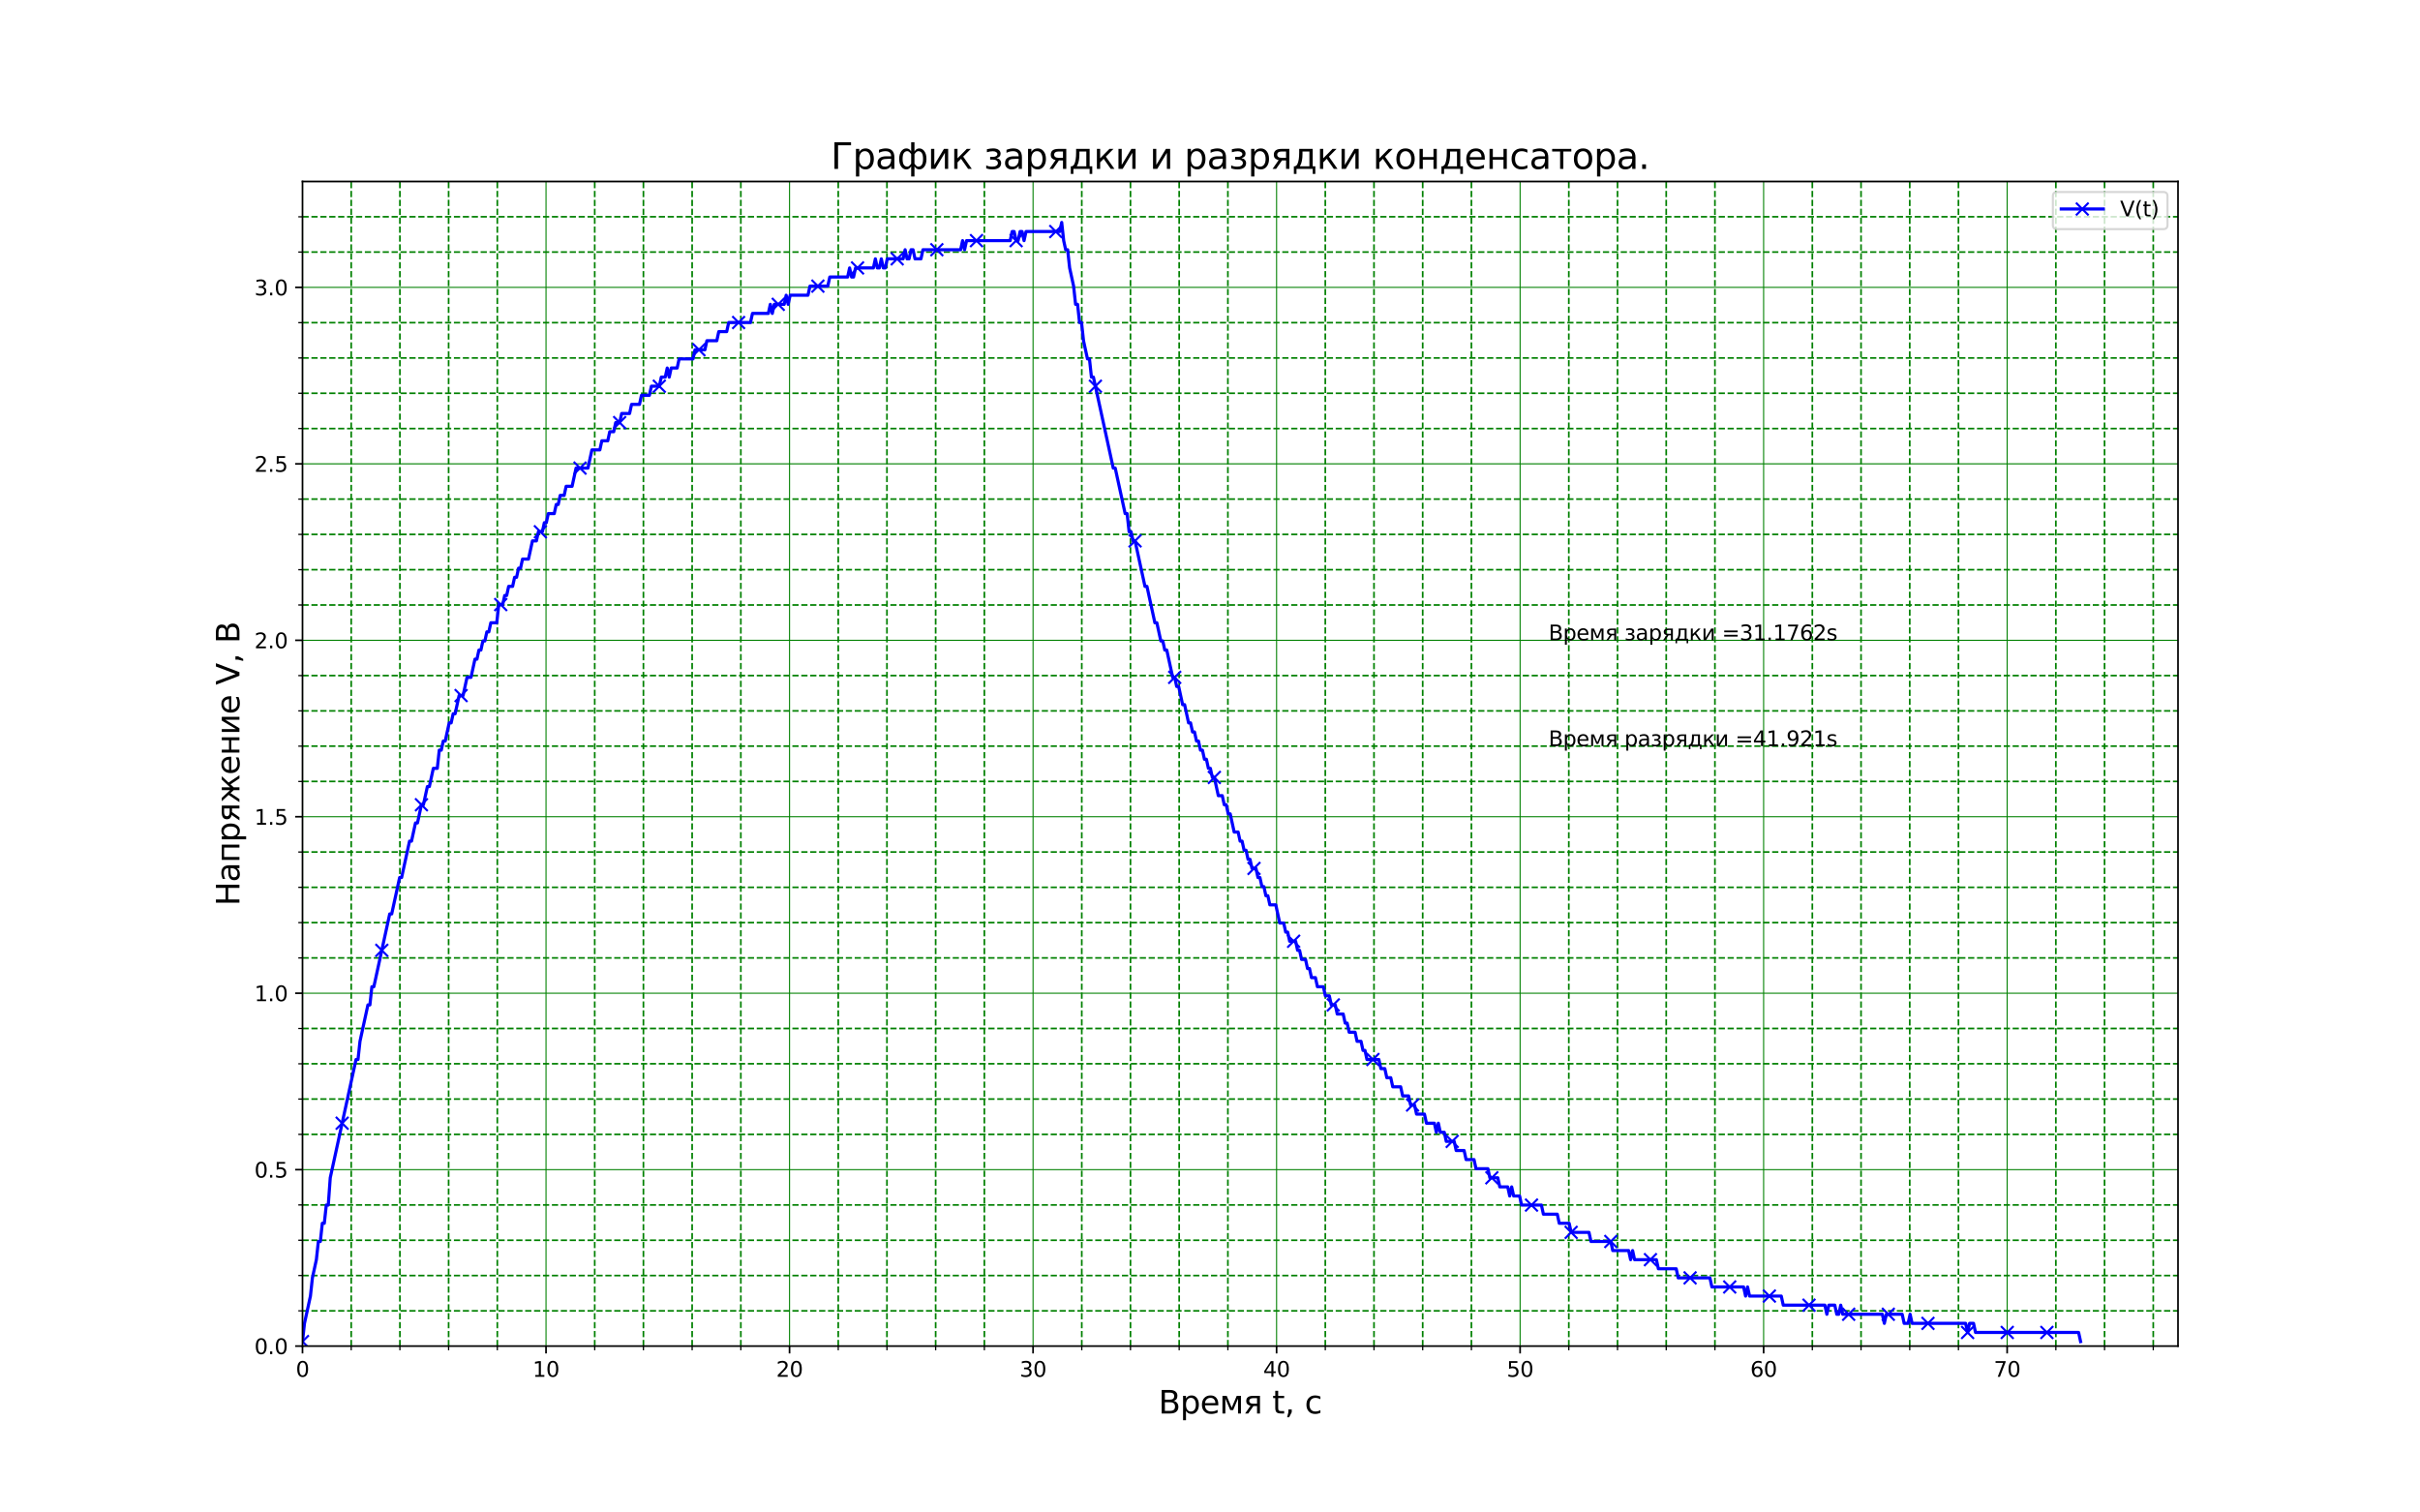 <?xml version="1.0" encoding="utf-8" standalone="no"?>
<!DOCTYPE svg PUBLIC "-//W3C//DTD SVG 1.1//EN"
  "http://www.w3.org/Graphics/SVG/1.1/DTD/svg11.dtd">
<svg height="720pt" version="1.1" viewBox="0 0 1152 720" width="1152pt" xmlns="http://www.w3.org/2000/svg" xmlns:xlink="http://www.w3.org/1999/xlink">
 <defs>
  <style type="text/css">*{stroke-linecap:butt;stroke-linejoin:round;}</style>
 </defs>
 <g id="figure_1">
  <g id="patch_1">
   <path d="M 0 720 
L 1152 720 
L 1152 0 
L 0 0 
z
" style="fill:#ffffff;"/>
  </g>
  <g id="axes_1">
   <g id="patch_2">
    <path d="M 144 640.8 
L 1036.8 640.8 
L 1036.8 86.4 
L 144 86.4 
z
" style="fill:#ffffff;"/>
   </g>
   <g id="matplotlib.axis_1">
    <g id="xtick_1">
     <g id="line2d_1">
      <path clip-path="url(#p9b3ddf4494)" d="M 144 640.8 
L 144 86.4 
" style="fill:none;stroke:#008000;stroke-linecap:square;stroke-width:0.5;"/>
     </g>
     <g id="line2d_2">
      <defs>
       <path d="M 0 0 
L 0 3.5 
" id="m777c9fbddd" style="stroke:#000000;stroke-width:0.8;"/>
      </defs>
      <g>
       <use style="stroke:#000000;stroke-width:0.8;" x="144" xlink:href="#m777c9fbddd" y="640.8"/>
      </g>
     </g>
     <g id="text_1">
      <!-- 0 -->
      <g transform="translate(140.819 655.398)scale(0.1 -0.1)">
       <defs>
        <path d="M 2034 4250 
Q 1547 4250 1301 3770 
Q 1056 3291 1056 2328 
Q 1056 1369 1301 889 
Q 1547 409 2034 409 
Q 2525 409 2770 889 
Q 3016 1369 3016 2328 
Q 3016 3291 2770 3770 
Q 2525 4250 2034 4250 
z
M 2034 4750 
Q 2819 4750 3233 4129 
Q 3647 3509 3647 2328 
Q 3647 1150 3233 529 
Q 2819 -91 2034 -91 
Q 1250 -91 836 529 
Q 422 1150 422 2328 
Q 422 3509 836 4129 
Q 1250 4750 2034 4750 
z
" id="DejaVuSans-30" transform="scale(0.016)"/>
       </defs>
       <use xlink:href="#DejaVuSans-30"/>
      </g>
     </g>
    </g>
    <g id="xtick_2">
     <g id="line2d_3">
      <path clip-path="url(#p9b3ddf4494)" d="M 259.924 640.8 
L 259.924 86.4 
" style="fill:none;stroke:#008000;stroke-linecap:square;stroke-width:0.5;"/>
     </g>
     <g id="line2d_4">
      <g>
       <use style="stroke:#000000;stroke-width:0.8;" x="259.924" xlink:href="#m777c9fbddd" y="640.8"/>
      </g>
     </g>
     <g id="text_2">
      <!-- 10 -->
      <g transform="translate(253.562 655.398)scale(0.1 -0.1)">
       <defs>
        <path d="M 794 531 
L 1825 531 
L 1825 4091 
L 703 3866 
L 703 4441 
L 1819 4666 
L 2450 4666 
L 2450 531 
L 3481 531 
L 3481 0 
L 794 0 
L 794 531 
z
" id="DejaVuSans-31" transform="scale(0.016)"/>
       </defs>
       <use xlink:href="#DejaVuSans-31"/>
       <use x="63.623" xlink:href="#DejaVuSans-30"/>
      </g>
     </g>
    </g>
    <g id="xtick_3">
     <g id="line2d_5">
      <path clip-path="url(#p9b3ddf4494)" d="M 375.849 640.8 
L 375.849 86.4 
" style="fill:none;stroke:#008000;stroke-linecap:square;stroke-width:0.5;"/>
     </g>
     <g id="line2d_6">
      <g>
       <use style="stroke:#000000;stroke-width:0.8;" x="375.849" xlink:href="#m777c9fbddd" y="640.8"/>
      </g>
     </g>
     <g id="text_3">
      <!-- 20 -->
      <g transform="translate(369.486 655.398)scale(0.1 -0.1)">
       <defs>
        <path d="M 1228 531 
L 3431 531 
L 3431 0 
L 469 0 
L 469 531 
Q 828 903 1448 1529 
Q 2069 2156 2228 2338 
Q 2531 2678 2651 2914 
Q 2772 3150 2772 3378 
Q 2772 3750 2511 3984 
Q 2250 4219 1831 4219 
Q 1534 4219 1204 4116 
Q 875 4013 500 3803 
L 500 4441 
Q 881 4594 1212 4672 
Q 1544 4750 1819 4750 
Q 2544 4750 2975 4387 
Q 3406 4025 3406 3419 
Q 3406 3131 3298 2873 
Q 3191 2616 2906 2266 
Q 2828 2175 2409 1742 
Q 1991 1309 1228 531 
z
" id="DejaVuSans-32" transform="scale(0.016)"/>
       </defs>
       <use xlink:href="#DejaVuSans-32"/>
       <use x="63.623" xlink:href="#DejaVuSans-30"/>
      </g>
     </g>
    </g>
    <g id="xtick_4">
     <g id="line2d_7">
      <path clip-path="url(#p9b3ddf4494)" d="M 491.773 640.8 
L 491.773 86.4 
" style="fill:none;stroke:#008000;stroke-linecap:square;stroke-width:0.5;"/>
     </g>
     <g id="line2d_8">
      <g>
       <use style="stroke:#000000;stroke-width:0.8;" x="491.773" xlink:href="#m777c9fbddd" y="640.8"/>
      </g>
     </g>
     <g id="text_4">
      <!-- 30 -->
      <g transform="translate(485.41 655.398)scale(0.1 -0.1)">
       <defs>
        <path d="M 2597 2516 
Q 3050 2419 3304 2112 
Q 3559 1806 3559 1356 
Q 3559 666 3084 287 
Q 2609 -91 1734 -91 
Q 1441 -91 1130 -33 
Q 819 25 488 141 
L 488 750 
Q 750 597 1062 519 
Q 1375 441 1716 441 
Q 2309 441 2620 675 
Q 2931 909 2931 1356 
Q 2931 1769 2642 2001 
Q 2353 2234 1838 2234 
L 1294 2234 
L 1294 2753 
L 1863 2753 
Q 2328 2753 2575 2939 
Q 2822 3125 2822 3475 
Q 2822 3834 2567 4026 
Q 2313 4219 1838 4219 
Q 1578 4219 1281 4162 
Q 984 4106 628 3988 
L 628 4550 
Q 988 4650 1302 4700 
Q 1616 4750 1894 4750 
Q 2613 4750 3031 4423 
Q 3450 4097 3450 3541 
Q 3450 3153 3228 2886 
Q 3006 2619 2597 2516 
z
" id="DejaVuSans-33" transform="scale(0.016)"/>
       </defs>
       <use xlink:href="#DejaVuSans-33"/>
       <use x="63.623" xlink:href="#DejaVuSans-30"/>
      </g>
     </g>
    </g>
    <g id="xtick_5">
     <g id="line2d_9">
      <path clip-path="url(#p9b3ddf4494)" d="M 607.697 640.8 
L 607.697 86.4 
" style="fill:none;stroke:#008000;stroke-linecap:square;stroke-width:0.5;"/>
     </g>
     <g id="line2d_10">
      <g>
       <use style="stroke:#000000;stroke-width:0.8;" x="607.697" xlink:href="#m777c9fbddd" y="640.8"/>
      </g>
     </g>
     <g id="text_5">
      <!-- 40 -->
      <g transform="translate(601.335 655.398)scale(0.1 -0.1)">
       <defs>
        <path d="M 2419 4116 
L 825 1625 
L 2419 1625 
L 2419 4116 
z
M 2253 4666 
L 3047 4666 
L 3047 1625 
L 3713 1625 
L 3713 1100 
L 3047 1100 
L 3047 0 
L 2419 0 
L 2419 1100 
L 313 1100 
L 313 1709 
L 2253 4666 
z
" id="DejaVuSans-34" transform="scale(0.016)"/>
       </defs>
       <use xlink:href="#DejaVuSans-34"/>
       <use x="63.623" xlink:href="#DejaVuSans-30"/>
      </g>
     </g>
    </g>
    <g id="xtick_6">
     <g id="line2d_11">
      <path clip-path="url(#p9b3ddf4494)" d="M 723.621 640.8 
L 723.621 86.4 
" style="fill:none;stroke:#008000;stroke-linecap:square;stroke-width:0.5;"/>
     </g>
     <g id="line2d_12">
      <g>
       <use style="stroke:#000000;stroke-width:0.8;" x="723.621" xlink:href="#m777c9fbddd" y="640.8"/>
      </g>
     </g>
     <g id="text_6">
      <!-- 50 -->
      <g transform="translate(717.259 655.398)scale(0.1 -0.1)">
       <defs>
        <path d="M 691 4666 
L 3169 4666 
L 3169 4134 
L 1269 4134 
L 1269 2991 
Q 1406 3038 1543 3061 
Q 1681 3084 1819 3084 
Q 2600 3084 3056 2656 
Q 3513 2228 3513 1497 
Q 3513 744 3044 326 
Q 2575 -91 1722 -91 
Q 1428 -91 1123 -41 
Q 819 9 494 109 
L 494 744 
Q 775 591 1075 516 
Q 1375 441 1709 441 
Q 2250 441 2565 725 
Q 2881 1009 2881 1497 
Q 2881 1984 2565 2268 
Q 2250 2553 1709 2553 
Q 1456 2553 1204 2497 
Q 953 2441 691 2322 
L 691 4666 
z
" id="DejaVuSans-35" transform="scale(0.016)"/>
       </defs>
       <use xlink:href="#DejaVuSans-35"/>
       <use x="63.623" xlink:href="#DejaVuSans-30"/>
      </g>
     </g>
    </g>
    <g id="xtick_7">
     <g id="line2d_13">
      <path clip-path="url(#p9b3ddf4494)" d="M 839.546 640.8 
L 839.546 86.4 
" style="fill:none;stroke:#008000;stroke-linecap:square;stroke-width:0.5;"/>
     </g>
     <g id="line2d_14">
      <g>
       <use style="stroke:#000000;stroke-width:0.8;" x="839.546" xlink:href="#m777c9fbddd" y="640.8"/>
      </g>
     </g>
     <g id="text_7">
      <!-- 60 -->
      <g transform="translate(833.183 655.398)scale(0.1 -0.1)">
       <defs>
        <path d="M 2113 2584 
Q 1688 2584 1439 2293 
Q 1191 2003 1191 1497 
Q 1191 994 1439 701 
Q 1688 409 2113 409 
Q 2538 409 2786 701 
Q 3034 994 3034 1497 
Q 3034 2003 2786 2293 
Q 2538 2584 2113 2584 
z
M 3366 4563 
L 3366 3988 
Q 3128 4100 2886 4159 
Q 2644 4219 2406 4219 
Q 1781 4219 1451 3797 
Q 1122 3375 1075 2522 
Q 1259 2794 1537 2939 
Q 1816 3084 2150 3084 
Q 2853 3084 3261 2657 
Q 3669 2231 3669 1497 
Q 3669 778 3244 343 
Q 2819 -91 2113 -91 
Q 1303 -91 875 529 
Q 447 1150 447 2328 
Q 447 3434 972 4092 
Q 1497 4750 2381 4750 
Q 2619 4750 2861 4703 
Q 3103 4656 3366 4563 
z
" id="DejaVuSans-36" transform="scale(0.016)"/>
       </defs>
       <use xlink:href="#DejaVuSans-36"/>
       <use x="63.623" xlink:href="#DejaVuSans-30"/>
      </g>
     </g>
    </g>
    <g id="xtick_8">
     <g id="line2d_15">
      <path clip-path="url(#p9b3ddf4494)" d="M 955.47 640.8 
L 955.47 86.4 
" style="fill:none;stroke:#008000;stroke-linecap:square;stroke-width:0.5;"/>
     </g>
     <g id="line2d_16">
      <g>
       <use style="stroke:#000000;stroke-width:0.8;" x="955.47" xlink:href="#m777c9fbddd" y="640.8"/>
      </g>
     </g>
     <g id="text_8">
      <!-- 70 -->
      <g transform="translate(949.107 655.398)scale(0.1 -0.1)">
       <defs>
        <path d="M 525 4666 
L 3525 4666 
L 3525 4397 
L 1831 0 
L 1172 0 
L 2766 4134 
L 525 4134 
L 525 4666 
z
" id="DejaVuSans-37" transform="scale(0.016)"/>
       </defs>
       <use xlink:href="#DejaVuSans-37"/>
       <use x="63.623" xlink:href="#DejaVuSans-30"/>
      </g>
     </g>
    </g>
    <g id="xtick_9">
     <g id="line2d_17">
      <path clip-path="url(#p9b3ddf4494)" d="M 167.185 640.8 
L 167.185 86.4 
" style="fill:none;stroke:#008000;stroke-dasharray:2.96,1.28;stroke-dashoffset:0;stroke-width:0.8;"/>
     </g>
     <g id="line2d_18">
      <defs>
       <path d="M 0 0 
L 0 2 
" id="m345da26186" style="stroke:#000000;stroke-width:0.6;"/>
      </defs>
      <g>
       <use style="stroke:#000000;stroke-width:0.6;" x="167.185" xlink:href="#m345da26186" y="640.8"/>
      </g>
     </g>
    </g>
    <g id="xtick_10">
     <g id="line2d_19">
      <path clip-path="url(#p9b3ddf4494)" d="M 190.37 640.8 
L 190.37 86.4 
" style="fill:none;stroke:#008000;stroke-dasharray:2.96,1.28;stroke-dashoffset:0;stroke-width:0.8;"/>
     </g>
     <g id="line2d_20">
      <g>
       <use style="stroke:#000000;stroke-width:0.6;" x="190.37" xlink:href="#m345da26186" y="640.8"/>
      </g>
     </g>
    </g>
    <g id="xtick_11">
     <g id="line2d_21">
      <path clip-path="url(#p9b3ddf4494)" d="M 213.555 640.8 
L 213.555 86.4 
" style="fill:none;stroke:#008000;stroke-dasharray:2.96,1.28;stroke-dashoffset:0;stroke-width:0.8;"/>
     </g>
     <g id="line2d_22">
      <g>
       <use style="stroke:#000000;stroke-width:0.6;" x="213.555" xlink:href="#m345da26186" y="640.8"/>
      </g>
     </g>
    </g>
    <g id="xtick_12">
     <g id="line2d_23">
      <path clip-path="url(#p9b3ddf4494)" d="M 236.739 640.8 
L 236.739 86.4 
" style="fill:none;stroke:#008000;stroke-dasharray:2.96,1.28;stroke-dashoffset:0;stroke-width:0.8;"/>
     </g>
     <g id="line2d_24">
      <g>
       <use style="stroke:#000000;stroke-width:0.6;" x="236.739" xlink:href="#m345da26186" y="640.8"/>
      </g>
     </g>
    </g>
    <g id="xtick_13">
     <g id="line2d_25">
      <path clip-path="url(#p9b3ddf4494)" d="M 283.109 640.8 
L 283.109 86.4 
" style="fill:none;stroke:#008000;stroke-dasharray:2.96,1.28;stroke-dashoffset:0;stroke-width:0.8;"/>
     </g>
     <g id="line2d_26">
      <g>
       <use style="stroke:#000000;stroke-width:0.6;" x="283.109" xlink:href="#m345da26186" y="640.8"/>
      </g>
     </g>
    </g>
    <g id="xtick_14">
     <g id="line2d_27">
      <path clip-path="url(#p9b3ddf4494)" d="M 306.294 640.8 
L 306.294 86.4 
" style="fill:none;stroke:#008000;stroke-dasharray:2.96,1.28;stroke-dashoffset:0;stroke-width:0.8;"/>
     </g>
     <g id="line2d_28">
      <g>
       <use style="stroke:#000000;stroke-width:0.6;" x="306.294" xlink:href="#m345da26186" y="640.8"/>
      </g>
     </g>
    </g>
    <g id="xtick_15">
     <g id="line2d_29">
      <path clip-path="url(#p9b3ddf4494)" d="M 329.479 640.8 
L 329.479 86.4 
" style="fill:none;stroke:#008000;stroke-dasharray:2.96,1.28;stroke-dashoffset:0;stroke-width:0.8;"/>
     </g>
     <g id="line2d_30">
      <g>
       <use style="stroke:#000000;stroke-width:0.6;" x="329.479" xlink:href="#m345da26186" y="640.8"/>
      </g>
     </g>
    </g>
    <g id="xtick_16">
     <g id="line2d_31">
      <path clip-path="url(#p9b3ddf4494)" d="M 352.664 640.8 
L 352.664 86.4 
" style="fill:none;stroke:#008000;stroke-dasharray:2.96,1.28;stroke-dashoffset:0;stroke-width:0.8;"/>
     </g>
     <g id="line2d_32">
      <g>
       <use style="stroke:#000000;stroke-width:0.6;" x="352.664" xlink:href="#m345da26186" y="640.8"/>
      </g>
     </g>
    </g>
    <g id="xtick_17">
     <g id="line2d_33">
      <path clip-path="url(#p9b3ddf4494)" d="M 399.033 640.8 
L 399.033 86.4 
" style="fill:none;stroke:#008000;stroke-dasharray:2.96,1.28;stroke-dashoffset:0;stroke-width:0.8;"/>
     </g>
     <g id="line2d_34">
      <g>
       <use style="stroke:#000000;stroke-width:0.6;" x="399.033" xlink:href="#m345da26186" y="640.8"/>
      </g>
     </g>
    </g>
    <g id="xtick_18">
     <g id="line2d_35">
      <path clip-path="url(#p9b3ddf4494)" d="M 422.218 640.8 
L 422.218 86.4 
" style="fill:none;stroke:#008000;stroke-dasharray:2.96,1.28;stroke-dashoffset:0;stroke-width:0.8;"/>
     </g>
     <g id="line2d_36">
      <g>
       <use style="stroke:#000000;stroke-width:0.6;" x="422.218" xlink:href="#m345da26186" y="640.8"/>
      </g>
     </g>
    </g>
    <g id="xtick_19">
     <g id="line2d_37">
      <path clip-path="url(#p9b3ddf4494)" d="M 445.403 640.8 
L 445.403 86.4 
" style="fill:none;stroke:#008000;stroke-dasharray:2.96,1.28;stroke-dashoffset:0;stroke-width:0.8;"/>
     </g>
     <g id="line2d_38">
      <g>
       <use style="stroke:#000000;stroke-width:0.6;" x="445.403" xlink:href="#m345da26186" y="640.8"/>
      </g>
     </g>
    </g>
    <g id="xtick_20">
     <g id="line2d_39">
      <path clip-path="url(#p9b3ddf4494)" d="M 468.588 640.8 
L 468.588 86.4 
" style="fill:none;stroke:#008000;stroke-dasharray:2.96,1.28;stroke-dashoffset:0;stroke-width:0.8;"/>
     </g>
     <g id="line2d_40">
      <g>
       <use style="stroke:#000000;stroke-width:0.6;" x="468.588" xlink:href="#m345da26186" y="640.8"/>
      </g>
     </g>
    </g>
    <g id="xtick_21">
     <g id="line2d_41">
      <path clip-path="url(#p9b3ddf4494)" d="M 514.958 640.8 
L 514.958 86.4 
" style="fill:none;stroke:#008000;stroke-dasharray:2.96,1.28;stroke-dashoffset:0;stroke-width:0.8;"/>
     </g>
     <g id="line2d_42">
      <g>
       <use style="stroke:#000000;stroke-width:0.6;" x="514.958" xlink:href="#m345da26186" y="640.8"/>
      </g>
     </g>
    </g>
    <g id="xtick_22">
     <g id="line2d_43">
      <path clip-path="url(#p9b3ddf4494)" d="M 538.143 640.8 
L 538.143 86.4 
" style="fill:none;stroke:#008000;stroke-dasharray:2.96,1.28;stroke-dashoffset:0;stroke-width:0.8;"/>
     </g>
     <g id="line2d_44">
      <g>
       <use style="stroke:#000000;stroke-width:0.6;" x="538.143" xlink:href="#m345da26186" y="640.8"/>
      </g>
     </g>
    </g>
    <g id="xtick_23">
     <g id="line2d_45">
      <path clip-path="url(#p9b3ddf4494)" d="M 561.327 640.8 
L 561.327 86.4 
" style="fill:none;stroke:#008000;stroke-dasharray:2.96,1.28;stroke-dashoffset:0;stroke-width:0.8;"/>
     </g>
     <g id="line2d_46">
      <g>
       <use style="stroke:#000000;stroke-width:0.6;" x="561.327" xlink:href="#m345da26186" y="640.8"/>
      </g>
     </g>
    </g>
    <g id="xtick_24">
     <g id="line2d_47">
      <path clip-path="url(#p9b3ddf4494)" d="M 584.512 640.8 
L 584.512 86.4 
" style="fill:none;stroke:#008000;stroke-dasharray:2.96,1.28;stroke-dashoffset:0;stroke-width:0.8;"/>
     </g>
     <g id="line2d_48">
      <g>
       <use style="stroke:#000000;stroke-width:0.6;" x="584.512" xlink:href="#m345da26186" y="640.8"/>
      </g>
     </g>
    </g>
    <g id="xtick_25">
     <g id="line2d_49">
      <path clip-path="url(#p9b3ddf4494)" d="M 630.882 640.8 
L 630.882 86.4 
" style="fill:none;stroke:#008000;stroke-dasharray:2.96,1.28;stroke-dashoffset:0;stroke-width:0.8;"/>
     </g>
     <g id="line2d_50">
      <g>
       <use style="stroke:#000000;stroke-width:0.6;" x="630.882" xlink:href="#m345da26186" y="640.8"/>
      </g>
     </g>
    </g>
    <g id="xtick_26">
     <g id="line2d_51">
      <path clip-path="url(#p9b3ddf4494)" d="M 654.067 640.8 
L 654.067 86.4 
" style="fill:none;stroke:#008000;stroke-dasharray:2.96,1.28;stroke-dashoffset:0;stroke-width:0.8;"/>
     </g>
     <g id="line2d_52">
      <g>
       <use style="stroke:#000000;stroke-width:0.6;" x="654.067" xlink:href="#m345da26186" y="640.8"/>
      </g>
     </g>
    </g>
    <g id="xtick_27">
     <g id="line2d_53">
      <path clip-path="url(#p9b3ddf4494)" d="M 677.252 640.8 
L 677.252 86.4 
" style="fill:none;stroke:#008000;stroke-dasharray:2.96,1.28;stroke-dashoffset:0;stroke-width:0.8;"/>
     </g>
     <g id="line2d_54">
      <g>
       <use style="stroke:#000000;stroke-width:0.6;" x="677.252" xlink:href="#m345da26186" y="640.8"/>
      </g>
     </g>
    </g>
    <g id="xtick_28">
     <g id="line2d_55">
      <path clip-path="url(#p9b3ddf4494)" d="M 700.436 640.8 
L 700.436 86.4 
" style="fill:none;stroke:#008000;stroke-dasharray:2.96,1.28;stroke-dashoffset:0;stroke-width:0.8;"/>
     </g>
     <g id="line2d_56">
      <g>
       <use style="stroke:#000000;stroke-width:0.6;" x="700.436" xlink:href="#m345da26186" y="640.8"/>
      </g>
     </g>
    </g>
    <g id="xtick_29">
     <g id="line2d_57">
      <path clip-path="url(#p9b3ddf4494)" d="M 746.806 640.8 
L 746.806 86.4 
" style="fill:none;stroke:#008000;stroke-dasharray:2.96,1.28;stroke-dashoffset:0;stroke-width:0.8;"/>
     </g>
     <g id="line2d_58">
      <g>
       <use style="stroke:#000000;stroke-width:0.6;" x="746.806" xlink:href="#m345da26186" y="640.8"/>
      </g>
     </g>
    </g>
    <g id="xtick_30">
     <g id="line2d_59">
      <path clip-path="url(#p9b3ddf4494)" d="M 769.991 640.8 
L 769.991 86.4 
" style="fill:none;stroke:#008000;stroke-dasharray:2.96,1.28;stroke-dashoffset:0;stroke-width:0.8;"/>
     </g>
     <g id="line2d_60">
      <g>
       <use style="stroke:#000000;stroke-width:0.6;" x="769.991" xlink:href="#m345da26186" y="640.8"/>
      </g>
     </g>
    </g>
    <g id="xtick_31">
     <g id="line2d_61">
      <path clip-path="url(#p9b3ddf4494)" d="M 793.176 640.8 
L 793.176 86.4 
" style="fill:none;stroke:#008000;stroke-dasharray:2.96,1.28;stroke-dashoffset:0;stroke-width:0.8;"/>
     </g>
     <g id="line2d_62">
      <g>
       <use style="stroke:#000000;stroke-width:0.6;" x="793.176" xlink:href="#m345da26186" y="640.8"/>
      </g>
     </g>
    </g>
    <g id="xtick_32">
     <g id="line2d_63">
      <path clip-path="url(#p9b3ddf4494)" d="M 816.361 640.8 
L 816.361 86.4 
" style="fill:none;stroke:#008000;stroke-dasharray:2.96,1.28;stroke-dashoffset:0;stroke-width:0.8;"/>
     </g>
     <g id="line2d_64">
      <g>
       <use style="stroke:#000000;stroke-width:0.6;" x="816.361" xlink:href="#m345da26186" y="640.8"/>
      </g>
     </g>
    </g>
    <g id="xtick_33">
     <g id="line2d_65">
      <path clip-path="url(#p9b3ddf4494)" d="M 862.73 640.8 
L 862.73 86.4 
" style="fill:none;stroke:#008000;stroke-dasharray:2.96,1.28;stroke-dashoffset:0;stroke-width:0.8;"/>
     </g>
     <g id="line2d_66">
      <g>
       <use style="stroke:#000000;stroke-width:0.6;" x="862.73" xlink:href="#m345da26186" y="640.8"/>
      </g>
     </g>
    </g>
    <g id="xtick_34">
     <g id="line2d_67">
      <path clip-path="url(#p9b3ddf4494)" d="M 885.915 640.8 
L 885.915 86.4 
" style="fill:none;stroke:#008000;stroke-dasharray:2.96,1.28;stroke-dashoffset:0;stroke-width:0.8;"/>
     </g>
     <g id="line2d_68">
      <g>
       <use style="stroke:#000000;stroke-width:0.6;" x="885.915" xlink:href="#m345da26186" y="640.8"/>
      </g>
     </g>
    </g>
    <g id="xtick_35">
     <g id="line2d_69">
      <path clip-path="url(#p9b3ddf4494)" d="M 909.1 640.8 
L 909.1 86.4 
" style="fill:none;stroke:#008000;stroke-dasharray:2.96,1.28;stroke-dashoffset:0;stroke-width:0.8;"/>
     </g>
     <g id="line2d_70">
      <g>
       <use style="stroke:#000000;stroke-width:0.6;" x="909.1" xlink:href="#m345da26186" y="640.8"/>
      </g>
     </g>
    </g>
    <g id="xtick_36">
     <g id="line2d_71">
      <path clip-path="url(#p9b3ddf4494)" d="M 932.285 640.8 
L 932.285 86.4 
" style="fill:none;stroke:#008000;stroke-dasharray:2.96,1.28;stroke-dashoffset:0;stroke-width:0.8;"/>
     </g>
     <g id="line2d_72">
      <g>
       <use style="stroke:#000000;stroke-width:0.6;" x="932.285" xlink:href="#m345da26186" y="640.8"/>
      </g>
     </g>
    </g>
    <g id="xtick_37">
     <g id="line2d_73">
      <path clip-path="url(#p9b3ddf4494)" d="M 978.655 640.8 
L 978.655 86.4 
" style="fill:none;stroke:#008000;stroke-dasharray:2.96,1.28;stroke-dashoffset:0;stroke-width:0.8;"/>
     </g>
     <g id="line2d_74">
      <g>
       <use style="stroke:#000000;stroke-width:0.6;" x="978.655" xlink:href="#m345da26186" y="640.8"/>
      </g>
     </g>
    </g>
    <g id="xtick_38">
     <g id="line2d_75">
      <path clip-path="url(#p9b3ddf4494)" d="M 1001.84 640.8 
L 1001.84 86.4 
" style="fill:none;stroke:#008000;stroke-dasharray:2.96,1.28;stroke-dashoffset:0;stroke-width:0.8;"/>
     </g>
     <g id="line2d_76">
      <g>
       <use style="stroke:#000000;stroke-width:0.6;" x="1001.84" xlink:href="#m345da26186" y="640.8"/>
      </g>
     </g>
    </g>
    <g id="xtick_39">
     <g id="line2d_77">
      <path clip-path="url(#p9b3ddf4494)" d="M 1025.024 640.8 
L 1025.024 86.4 
" style="fill:none;stroke:#008000;stroke-dasharray:2.96,1.28;stroke-dashoffset:0;stroke-width:0.8;"/>
     </g>
     <g id="line2d_78">
      <g>
       <use style="stroke:#000000;stroke-width:0.6;" x="1025.024" xlink:href="#m345da26186" y="640.8"/>
      </g>
     </g>
    </g>
    <g id="text_9">
     <!-- Время t, с -->
     <g transform="translate(551.494 672.876)scale(0.15 -0.15)">
      <defs>
       <path d="M 1259 2228 
L 1259 519 
L 2272 519 
Q 2781 519 3026 730 
Q 3272 941 3272 1375 
Q 3272 1813 3026 2020 
Q 2781 2228 2272 2228 
L 1259 2228 
z
M 1259 4147 
L 1259 2741 
L 2194 2741 
Q 2656 2741 2882 2914 
Q 3109 3088 3109 3444 
Q 3109 3797 2882 3972 
Q 2656 4147 2194 4147 
L 1259 4147 
z
M 628 4666 
L 2241 4666 
Q 2963 4666 3353 4366 
Q 3744 4066 3744 3513 
Q 3744 3084 3544 2831 
Q 3344 2578 2956 2516 
Q 3422 2416 3680 2098 
Q 3938 1781 3938 1306 
Q 3938 681 3513 340 
Q 3088 0 2303 0 
L 628 0 
L 628 4666 
z
" id="DejaVuSans-412" transform="scale(0.016)"/>
       <path d="M 1159 525 
L 1159 -1331 
L 581 -1331 
L 581 3500 
L 1159 3500 
L 1159 2969 
Q 1341 3281 1617 3432 
Q 1894 3584 2278 3584 
Q 2916 3584 3314 3078 
Q 3713 2572 3713 1747 
Q 3713 922 3314 415 
Q 2916 -91 2278 -91 
Q 1894 -91 1617 61 
Q 1341 213 1159 525 
z
M 3116 1747 
Q 3116 2381 2855 2742 
Q 2594 3103 2138 3103 
Q 1681 3103 1420 2742 
Q 1159 2381 1159 1747 
Q 1159 1113 1420 752 
Q 1681 391 2138 391 
Q 2594 391 2855 752 
Q 3116 1113 3116 1747 
z
" id="DejaVuSans-440" transform="scale(0.016)"/>
       <path d="M 3597 1894 
L 3597 1613 
L 953 1613 
Q 991 1019 1311 708 
Q 1631 397 2203 397 
Q 2534 397 2845 478 
Q 3156 559 3463 722 
L 3463 178 
Q 3153 47 2828 -22 
Q 2503 -91 2169 -91 
Q 1331 -91 842 396 
Q 353 884 353 1716 
Q 353 2575 817 3079 
Q 1281 3584 2069 3584 
Q 2775 3584 3186 3129 
Q 3597 2675 3597 1894 
z
M 3022 2063 
Q 3016 2534 2758 2815 
Q 2500 3097 2075 3097 
Q 1594 3097 1305 2825 
Q 1016 2553 972 2059 
L 3022 2063 
z
" id="DejaVuSans-435" transform="scale(0.016)"/>
       <path d="M 581 3500 
L 1422 3500 
L 2416 1156 
L 3413 3500 
L 4247 3500 
L 4247 0 
L 3669 0 
L 3669 2950 
L 2703 672 
L 2128 672 
L 1159 2950 
L 1159 0 
L 581 0 
L 581 3500 
z
" id="DejaVuSans-43c" transform="scale(0.016)"/>
       <path d="M 1181 2491 
Q 1181 2231 1381 2084 
Q 1581 1938 1953 1938 
L 2728 1938 
L 2728 3041 
L 1953 3041 
Q 1581 3041 1381 2897 
Q 1181 2753 1181 2491 
z
M 363 0 
L 1431 1534 
Q 1069 1616 828 1830 
Q 588 2044 588 2491 
Q 588 2997 923 3248 
Q 1259 3500 1938 3500 
L 3306 3500 
L 3306 0 
L 2728 0 
L 2728 1478 
L 2013 1478 
L 981 0 
L 363 0 
z
" id="DejaVuSans-44f" transform="scale(0.016)"/>
       <path id="DejaVuSans-20" transform="scale(0.016)"/>
       <path d="M 1172 4494 
L 1172 3500 
L 2356 3500 
L 2356 3053 
L 1172 3053 
L 1172 1153 
Q 1172 725 1289 603 
Q 1406 481 1766 481 
L 2356 481 
L 2356 0 
L 1766 0 
Q 1100 0 847 248 
Q 594 497 594 1153 
L 594 3053 
L 172 3053 
L 172 3500 
L 594 3500 
L 594 4494 
L 1172 4494 
z
" id="DejaVuSans-74" transform="scale(0.016)"/>
       <path d="M 750 794 
L 1409 794 
L 1409 256 
L 897 -744 
L 494 -744 
L 750 256 
L 750 794 
z
" id="DejaVuSans-2c" transform="scale(0.016)"/>
       <path d="M 3122 3366 
L 3122 2828 
Q 2878 2963 2633 3030 
Q 2388 3097 2138 3097 
Q 1578 3097 1268 2742 
Q 959 2388 959 1747 
Q 959 1106 1268 751 
Q 1578 397 2138 397 
Q 2388 397 2633 464 
Q 2878 531 3122 666 
L 3122 134 
Q 2881 22 2623 -34 
Q 2366 -91 2075 -91 
Q 1284 -91 818 406 
Q 353 903 353 1747 
Q 353 2603 823 3093 
Q 1294 3584 2113 3584 
Q 2378 3584 2631 3529 
Q 2884 3475 3122 3366 
z
" id="DejaVuSans-441" transform="scale(0.016)"/>
      </defs>
      <use xlink:href="#DejaVuSans-412"/>
      <use x="68.604" xlink:href="#DejaVuSans-440"/>
      <use x="132.08" xlink:href="#DejaVuSans-435"/>
      <use x="193.604" xlink:href="#DejaVuSans-43c"/>
      <use x="269.043" xlink:href="#DejaVuSans-44f"/>
      <use x="329.199" xlink:href="#DejaVuSans-20"/>
      <use x="360.986" xlink:href="#DejaVuSans-74"/>
      <use x="400.195" xlink:href="#DejaVuSans-2c"/>
      <use x="431.982" xlink:href="#DejaVuSans-20"/>
      <use x="463.77" xlink:href="#DejaVuSans-441"/>
     </g>
    </g>
   </g>
   <g id="matplotlib.axis_2">
    <g id="ytick_1">
     <g id="line2d_79">
      <path clip-path="url(#p9b3ddf4494)" d="M 144 640.8 
L 1036.8 640.8 
" style="fill:none;stroke:#008000;stroke-linecap:square;stroke-width:0.5;"/>
     </g>
     <g id="line2d_80">
      <defs>
       <path d="M 0 0 
L -3.5 0 
" id="mb6cdcb9b4d" style="stroke:#000000;stroke-width:0.8;"/>
      </defs>
      <g>
       <use style="stroke:#000000;stroke-width:0.8;" x="144" xlink:href="#mb6cdcb9b4d" y="640.8"/>
      </g>
     </g>
     <g id="text_10">
      <!-- 0.0 -->
      <g transform="translate(121.097 644.599)scale(0.1 -0.1)">
       <defs>
        <path d="M 684 794 
L 1344 794 
L 1344 0 
L 684 0 
L 684 794 
z
" id="DejaVuSans-2e" transform="scale(0.016)"/>
       </defs>
       <use xlink:href="#DejaVuSans-30"/>
       <use x="63.623" xlink:href="#DejaVuSans-2e"/>
       <use x="95.41" xlink:href="#DejaVuSans-30"/>
      </g>
     </g>
    </g>
    <g id="ytick_2">
     <g id="line2d_81">
      <path clip-path="url(#p9b3ddf4494)" d="M 144 556.8 
L 1036.8 556.8 
" style="fill:none;stroke:#008000;stroke-linecap:square;stroke-width:0.5;"/>
     </g>
     <g id="line2d_82">
      <g>
       <use style="stroke:#000000;stroke-width:0.8;" x="144" xlink:href="#mb6cdcb9b4d" y="556.8"/>
      </g>
     </g>
     <g id="text_11">
      <!-- 0.5 -->
      <g transform="translate(121.097 560.599)scale(0.1 -0.1)">
       <use xlink:href="#DejaVuSans-30"/>
       <use x="63.623" xlink:href="#DejaVuSans-2e"/>
       <use x="95.41" xlink:href="#DejaVuSans-35"/>
      </g>
     </g>
    </g>
    <g id="ytick_3">
     <g id="line2d_83">
      <path clip-path="url(#p9b3ddf4494)" d="M 144 472.8 
L 1036.8 472.8 
" style="fill:none;stroke:#008000;stroke-linecap:square;stroke-width:0.5;"/>
     </g>
     <g id="line2d_84">
      <g>
       <use style="stroke:#000000;stroke-width:0.8;" x="144" xlink:href="#mb6cdcb9b4d" y="472.8"/>
      </g>
     </g>
     <g id="text_12">
      <!-- 1.0 -->
      <g transform="translate(121.097 476.599)scale(0.1 -0.1)">
       <use xlink:href="#DejaVuSans-31"/>
       <use x="63.623" xlink:href="#DejaVuSans-2e"/>
       <use x="95.41" xlink:href="#DejaVuSans-30"/>
      </g>
     </g>
    </g>
    <g id="ytick_4">
     <g id="line2d_85">
      <path clip-path="url(#p9b3ddf4494)" d="M 144 388.8 
L 1036.8 388.8 
" style="fill:none;stroke:#008000;stroke-linecap:square;stroke-width:0.5;"/>
     </g>
     <g id="line2d_86">
      <g>
       <use style="stroke:#000000;stroke-width:0.8;" x="144" xlink:href="#mb6cdcb9b4d" y="388.8"/>
      </g>
     </g>
     <g id="text_13">
      <!-- 1.5 -->
      <g transform="translate(121.097 392.599)scale(0.1 -0.1)">
       <use xlink:href="#DejaVuSans-31"/>
       <use x="63.623" xlink:href="#DejaVuSans-2e"/>
       <use x="95.41" xlink:href="#DejaVuSans-35"/>
      </g>
     </g>
    </g>
    <g id="ytick_5">
     <g id="line2d_87">
      <path clip-path="url(#p9b3ddf4494)" d="M 144 304.8 
L 1036.8 304.8 
" style="fill:none;stroke:#008000;stroke-linecap:square;stroke-width:0.5;"/>
     </g>
     <g id="line2d_88">
      <g>
       <use style="stroke:#000000;stroke-width:0.8;" x="144" xlink:href="#mb6cdcb9b4d" y="304.8"/>
      </g>
     </g>
     <g id="text_14">
      <!-- 2.0 -->
      <g transform="translate(121.097 308.599)scale(0.1 -0.1)">
       <use xlink:href="#DejaVuSans-32"/>
       <use x="63.623" xlink:href="#DejaVuSans-2e"/>
       <use x="95.41" xlink:href="#DejaVuSans-30"/>
      </g>
     </g>
    </g>
    <g id="ytick_6">
     <g id="line2d_89">
      <path clip-path="url(#p9b3ddf4494)" d="M 144 220.8 
L 1036.8 220.8 
" style="fill:none;stroke:#008000;stroke-linecap:square;stroke-width:0.5;"/>
     </g>
     <g id="line2d_90">
      <g>
       <use style="stroke:#000000;stroke-width:0.8;" x="144" xlink:href="#mb6cdcb9b4d" y="220.8"/>
      </g>
     </g>
     <g id="text_15">
      <!-- 2.5 -->
      <g transform="translate(121.097 224.599)scale(0.1 -0.1)">
       <use xlink:href="#DejaVuSans-32"/>
       <use x="63.623" xlink:href="#DejaVuSans-2e"/>
       <use x="95.41" xlink:href="#DejaVuSans-35"/>
      </g>
     </g>
    </g>
    <g id="ytick_7">
     <g id="line2d_91">
      <path clip-path="url(#p9b3ddf4494)" d="M 144 136.8 
L 1036.8 136.8 
" style="fill:none;stroke:#008000;stroke-linecap:square;stroke-width:0.5;"/>
     </g>
     <g id="line2d_92">
      <g>
       <use style="stroke:#000000;stroke-width:0.8;" x="144" xlink:href="#mb6cdcb9b4d" y="136.8"/>
      </g>
     </g>
     <g id="text_16">
      <!-- 3.0 -->
      <g transform="translate(121.097 140.599)scale(0.1 -0.1)">
       <use xlink:href="#DejaVuSans-33"/>
       <use x="63.623" xlink:href="#DejaVuSans-2e"/>
       <use x="95.41" xlink:href="#DejaVuSans-30"/>
      </g>
     </g>
    </g>
    <g id="ytick_8">
     <g id="line2d_93">
      <path clip-path="url(#p9b3ddf4494)" d="M 144 624 
L 1036.8 624 
" style="fill:none;stroke:#008000;stroke-dasharray:2.96,1.28;stroke-dashoffset:0;stroke-width:0.8;"/>
     </g>
     <g id="line2d_94">
      <defs>
       <path d="M 0 0 
L -2 0 
" id="m75249132f9" style="stroke:#000000;stroke-width:0.6;"/>
      </defs>
      <g>
       <use style="stroke:#000000;stroke-width:0.6;" x="144" xlink:href="#m75249132f9" y="624"/>
      </g>
     </g>
    </g>
    <g id="ytick_9">
     <g id="line2d_95">
      <path clip-path="url(#p9b3ddf4494)" d="M 144 607.2 
L 1036.8 607.2 
" style="fill:none;stroke:#008000;stroke-dasharray:2.96,1.28;stroke-dashoffset:0;stroke-width:0.8;"/>
     </g>
     <g id="line2d_96">
      <g>
       <use style="stroke:#000000;stroke-width:0.6;" x="144" xlink:href="#m75249132f9" y="607.2"/>
      </g>
     </g>
    </g>
    <g id="ytick_10">
     <g id="line2d_97">
      <path clip-path="url(#p9b3ddf4494)" d="M 144 590.4 
L 1036.8 590.4 
" style="fill:none;stroke:#008000;stroke-dasharray:2.96,1.28;stroke-dashoffset:0;stroke-width:0.8;"/>
     </g>
     <g id="line2d_98">
      <g>
       <use style="stroke:#000000;stroke-width:0.6;" x="144" xlink:href="#m75249132f9" y="590.4"/>
      </g>
     </g>
    </g>
    <g id="ytick_11">
     <g id="line2d_99">
      <path clip-path="url(#p9b3ddf4494)" d="M 144 573.6 
L 1036.8 573.6 
" style="fill:none;stroke:#008000;stroke-dasharray:2.96,1.28;stroke-dashoffset:0;stroke-width:0.8;"/>
     </g>
     <g id="line2d_100">
      <g>
       <use style="stroke:#000000;stroke-width:0.6;" x="144" xlink:href="#m75249132f9" y="573.6"/>
      </g>
     </g>
    </g>
    <g id="ytick_12">
     <g id="line2d_101">
      <path clip-path="url(#p9b3ddf4494)" d="M 144 540 
L 1036.8 540 
" style="fill:none;stroke:#008000;stroke-dasharray:2.96,1.28;stroke-dashoffset:0;stroke-width:0.8;"/>
     </g>
     <g id="line2d_102">
      <g>
       <use style="stroke:#000000;stroke-width:0.6;" x="144" xlink:href="#m75249132f9" y="540"/>
      </g>
     </g>
    </g>
    <g id="ytick_13">
     <g id="line2d_103">
      <path clip-path="url(#p9b3ddf4494)" d="M 144 523.2 
L 1036.8 523.2 
" style="fill:none;stroke:#008000;stroke-dasharray:2.96,1.28;stroke-dashoffset:0;stroke-width:0.8;"/>
     </g>
     <g id="line2d_104">
      <g>
       <use style="stroke:#000000;stroke-width:0.6;" x="144" xlink:href="#m75249132f9" y="523.2"/>
      </g>
     </g>
    </g>
    <g id="ytick_14">
     <g id="line2d_105">
      <path clip-path="url(#p9b3ddf4494)" d="M 144 506.4 
L 1036.8 506.4 
" style="fill:none;stroke:#008000;stroke-dasharray:2.96,1.28;stroke-dashoffset:0;stroke-width:0.8;"/>
     </g>
     <g id="line2d_106">
      <g>
       <use style="stroke:#000000;stroke-width:0.6;" x="144" xlink:href="#m75249132f9" y="506.4"/>
      </g>
     </g>
    </g>
    <g id="ytick_15">
     <g id="line2d_107">
      <path clip-path="url(#p9b3ddf4494)" d="M 144 489.6 
L 1036.8 489.6 
" style="fill:none;stroke:#008000;stroke-dasharray:2.96,1.28;stroke-dashoffset:0;stroke-width:0.8;"/>
     </g>
     <g id="line2d_108">
      <g>
       <use style="stroke:#000000;stroke-width:0.6;" x="144" xlink:href="#m75249132f9" y="489.6"/>
      </g>
     </g>
    </g>
    <g id="ytick_16">
     <g id="line2d_109">
      <path clip-path="url(#p9b3ddf4494)" d="M 144 456 
L 1036.8 456 
" style="fill:none;stroke:#008000;stroke-dasharray:2.96,1.28;stroke-dashoffset:0;stroke-width:0.8;"/>
     </g>
     <g id="line2d_110">
      <g>
       <use style="stroke:#000000;stroke-width:0.6;" x="144" xlink:href="#m75249132f9" y="456"/>
      </g>
     </g>
    </g>
    <g id="ytick_17">
     <g id="line2d_111">
      <path clip-path="url(#p9b3ddf4494)" d="M 144 439.2 
L 1036.8 439.2 
" style="fill:none;stroke:#008000;stroke-dasharray:2.96,1.28;stroke-dashoffset:0;stroke-width:0.8;"/>
     </g>
     <g id="line2d_112">
      <g>
       <use style="stroke:#000000;stroke-width:0.6;" x="144" xlink:href="#m75249132f9" y="439.2"/>
      </g>
     </g>
    </g>
    <g id="ytick_18">
     <g id="line2d_113">
      <path clip-path="url(#p9b3ddf4494)" d="M 144 422.4 
L 1036.8 422.4 
" style="fill:none;stroke:#008000;stroke-dasharray:2.96,1.28;stroke-dashoffset:0;stroke-width:0.8;"/>
     </g>
     <g id="line2d_114">
      <g>
       <use style="stroke:#000000;stroke-width:0.6;" x="144" xlink:href="#m75249132f9" y="422.4"/>
      </g>
     </g>
    </g>
    <g id="ytick_19">
     <g id="line2d_115">
      <path clip-path="url(#p9b3ddf4494)" d="M 144 405.6 
L 1036.8 405.6 
" style="fill:none;stroke:#008000;stroke-dasharray:2.96,1.28;stroke-dashoffset:0;stroke-width:0.8;"/>
     </g>
     <g id="line2d_116">
      <g>
       <use style="stroke:#000000;stroke-width:0.6;" x="144" xlink:href="#m75249132f9" y="405.6"/>
      </g>
     </g>
    </g>
    <g id="ytick_20">
     <g id="line2d_117">
      <path clip-path="url(#p9b3ddf4494)" d="M 144 372 
L 1036.8 372 
" style="fill:none;stroke:#008000;stroke-dasharray:2.96,1.28;stroke-dashoffset:0;stroke-width:0.8;"/>
     </g>
     <g id="line2d_118">
      <g>
       <use style="stroke:#000000;stroke-width:0.6;" x="144" xlink:href="#m75249132f9" y="372"/>
      </g>
     </g>
    </g>
    <g id="ytick_21">
     <g id="line2d_119">
      <path clip-path="url(#p9b3ddf4494)" d="M 144 355.2 
L 1036.8 355.2 
" style="fill:none;stroke:#008000;stroke-dasharray:2.96,1.28;stroke-dashoffset:0;stroke-width:0.8;"/>
     </g>
     <g id="line2d_120">
      <g>
       <use style="stroke:#000000;stroke-width:0.6;" x="144" xlink:href="#m75249132f9" y="355.2"/>
      </g>
     </g>
    </g>
    <g id="ytick_22">
     <g id="line2d_121">
      <path clip-path="url(#p9b3ddf4494)" d="M 144 338.4 
L 1036.8 338.4 
" style="fill:none;stroke:#008000;stroke-dasharray:2.96,1.28;stroke-dashoffset:0;stroke-width:0.8;"/>
     </g>
     <g id="line2d_122">
      <g>
       <use style="stroke:#000000;stroke-width:0.6;" x="144" xlink:href="#m75249132f9" y="338.4"/>
      </g>
     </g>
    </g>
    <g id="ytick_23">
     <g id="line2d_123">
      <path clip-path="url(#p9b3ddf4494)" d="M 144 321.6 
L 1036.8 321.6 
" style="fill:none;stroke:#008000;stroke-dasharray:2.96,1.28;stroke-dashoffset:0;stroke-width:0.8;"/>
     </g>
     <g id="line2d_124">
      <g>
       <use style="stroke:#000000;stroke-width:0.6;" x="144" xlink:href="#m75249132f9" y="321.6"/>
      </g>
     </g>
    </g>
    <g id="ytick_24">
     <g id="line2d_125">
      <path clip-path="url(#p9b3ddf4494)" d="M 144 288 
L 1036.8 288 
" style="fill:none;stroke:#008000;stroke-dasharray:2.96,1.28;stroke-dashoffset:0;stroke-width:0.8;"/>
     </g>
     <g id="line2d_126">
      <g>
       <use style="stroke:#000000;stroke-width:0.6;" x="144" xlink:href="#m75249132f9" y="288"/>
      </g>
     </g>
    </g>
    <g id="ytick_25">
     <g id="line2d_127">
      <path clip-path="url(#p9b3ddf4494)" d="M 144 271.2 
L 1036.8 271.2 
" style="fill:none;stroke:#008000;stroke-dasharray:2.96,1.28;stroke-dashoffset:0;stroke-width:0.8;"/>
     </g>
     <g id="line2d_128">
      <g>
       <use style="stroke:#000000;stroke-width:0.6;" x="144" xlink:href="#m75249132f9" y="271.2"/>
      </g>
     </g>
    </g>
    <g id="ytick_26">
     <g id="line2d_129">
      <path clip-path="url(#p9b3ddf4494)" d="M 144 254.4 
L 1036.8 254.4 
" style="fill:none;stroke:#008000;stroke-dasharray:2.96,1.28;stroke-dashoffset:0;stroke-width:0.8;"/>
     </g>
     <g id="line2d_130">
      <g>
       <use style="stroke:#000000;stroke-width:0.6;" x="144" xlink:href="#m75249132f9" y="254.4"/>
      </g>
     </g>
    </g>
    <g id="ytick_27">
     <g id="line2d_131">
      <path clip-path="url(#p9b3ddf4494)" d="M 144 237.6 
L 1036.8 237.6 
" style="fill:none;stroke:#008000;stroke-dasharray:2.96,1.28;stroke-dashoffset:0;stroke-width:0.8;"/>
     </g>
     <g id="line2d_132">
      <g>
       <use style="stroke:#000000;stroke-width:0.6;" x="144" xlink:href="#m75249132f9" y="237.6"/>
      </g>
     </g>
    </g>
    <g id="ytick_28">
     <g id="line2d_133">
      <path clip-path="url(#p9b3ddf4494)" d="M 144 204 
L 1036.8 204 
" style="fill:none;stroke:#008000;stroke-dasharray:2.96,1.28;stroke-dashoffset:0;stroke-width:0.8;"/>
     </g>
     <g id="line2d_134">
      <g>
       <use style="stroke:#000000;stroke-width:0.6;" x="144" xlink:href="#m75249132f9" y="204"/>
      </g>
     </g>
    </g>
    <g id="ytick_29">
     <g id="line2d_135">
      <path clip-path="url(#p9b3ddf4494)" d="M 144 187.2 
L 1036.8 187.2 
" style="fill:none;stroke:#008000;stroke-dasharray:2.96,1.28;stroke-dashoffset:0;stroke-width:0.8;"/>
     </g>
     <g id="line2d_136">
      <g>
       <use style="stroke:#000000;stroke-width:0.6;" x="144" xlink:href="#m75249132f9" y="187.2"/>
      </g>
     </g>
    </g>
    <g id="ytick_30">
     <g id="line2d_137">
      <path clip-path="url(#p9b3ddf4494)" d="M 144 170.4 
L 1036.8 170.4 
" style="fill:none;stroke:#008000;stroke-dasharray:2.96,1.28;stroke-dashoffset:0;stroke-width:0.8;"/>
     </g>
     <g id="line2d_138">
      <g>
       <use style="stroke:#000000;stroke-width:0.6;" x="144" xlink:href="#m75249132f9" y="170.4"/>
      </g>
     </g>
    </g>
    <g id="ytick_31">
     <g id="line2d_139">
      <path clip-path="url(#p9b3ddf4494)" d="M 144 153.6 
L 1036.8 153.6 
" style="fill:none;stroke:#008000;stroke-dasharray:2.96,1.28;stroke-dashoffset:0;stroke-width:0.8;"/>
     </g>
     <g id="line2d_140">
      <g>
       <use style="stroke:#000000;stroke-width:0.6;" x="144" xlink:href="#m75249132f9" y="153.6"/>
      </g>
     </g>
    </g>
    <g id="ytick_32">
     <g id="line2d_141">
      <path clip-path="url(#p9b3ddf4494)" d="M 144 120 
L 1036.8 120 
" style="fill:none;stroke:#008000;stroke-dasharray:2.96,1.28;stroke-dashoffset:0;stroke-width:0.8;"/>
     </g>
     <g id="line2d_142">
      <g>
       <use style="stroke:#000000;stroke-width:0.6;" x="144" xlink:href="#m75249132f9" y="120"/>
      </g>
     </g>
    </g>
    <g id="ytick_33">
     <g id="line2d_143">
      <path clip-path="url(#p9b3ddf4494)" d="M 144 103.2 
L 1036.8 103.2 
" style="fill:none;stroke:#008000;stroke-dasharray:2.96,1.28;stroke-dashoffset:0;stroke-width:0.8;"/>
     </g>
     <g id="line2d_144">
      <g>
       <use style="stroke:#000000;stroke-width:0.6;" x="144" xlink:href="#m75249132f9" y="103.2"/>
      </g>
     </g>
    </g>
    <g id="text_17">
     <!-- Напряжение V, В -->
     <g transform="translate(113.977 431.203)rotate(-90)scale(0.15 -0.15)">
      <defs>
       <path d="M 628 4666 
L 1259 4666 
L 1259 2753 
L 3553 2753 
L 3553 4666 
L 4184 4666 
L 4184 0 
L 3553 0 
L 3553 2222 
L 1259 2222 
L 1259 0 
L 628 0 
L 628 4666 
z
" id="DejaVuSans-41d" transform="scale(0.016)"/>
       <path d="M 2194 1759 
Q 1497 1759 1228 1600 
Q 959 1441 959 1056 
Q 959 750 1161 570 
Q 1363 391 1709 391 
Q 2188 391 2477 730 
Q 2766 1069 2766 1631 
L 2766 1759 
L 2194 1759 
z
M 3341 1997 
L 3341 0 
L 2766 0 
L 2766 531 
Q 2569 213 2275 61 
Q 1981 -91 1556 -91 
Q 1019 -91 701 211 
Q 384 513 384 1019 
Q 384 1609 779 1909 
Q 1175 2209 1959 2209 
L 2766 2209 
L 2766 2266 
Q 2766 2663 2505 2880 
Q 2244 3097 1772 3097 
Q 1472 3097 1187 3025 
Q 903 2953 641 2809 
L 641 3341 
Q 956 3463 1253 3523 
Q 1550 3584 1831 3584 
Q 2591 3584 2966 3190 
Q 3341 2797 3341 1997 
z
" id="DejaVuSans-430" transform="scale(0.016)"/>
       <path d="M 3603 3500 
L 3603 0 
L 3025 0 
L 3025 3041 
L 1159 3041 
L 1159 0 
L 581 0 
L 581 3500 
L 3603 3500 
z
" id="DejaVuSans-43f" transform="scale(0.016)"/>
       <path d="M 2597 3500 
L 3169 3500 
L 3169 1856 
L 4697 3500 
L 5366 3500 
L 4109 2153 
L 5547 0 
L 4931 0 
L 3753 1769 
L 3169 1141 
L 3169 0 
L 2597 0 
L 2597 1141 
L 2013 1769 
L 834 0 
L 219 0 
L 1656 2153 
L 400 3500 
L 1069 3500 
L 2597 1856 
L 2597 3500 
z
" id="DejaVuSans-436" transform="scale(0.016)"/>
       <path d="M 581 3500 
L 1159 3500 
L 1159 2072 
L 3025 2072 
L 3025 3500 
L 3603 3500 
L 3603 0 
L 3025 0 
L 3025 1613 
L 1159 1613 
L 1159 0 
L 581 0 
L 581 3500 
z
" id="DejaVuSans-43d" transform="scale(0.016)"/>
       <path d="M 3578 3500 
L 3578 0 
L 3006 0 
L 3006 2809 
L 1319 0 
L 581 0 
L 581 3500 
L 1153 3500 
L 1153 697 
L 2838 3500 
L 3578 3500 
z
" id="DejaVuSans-438" transform="scale(0.016)"/>
       <path d="M 1831 0 
L 50 4666 
L 709 4666 
L 2188 738 
L 3669 4666 
L 4325 4666 
L 2547 0 
L 1831 0 
z
" id="DejaVuSans-56" transform="scale(0.016)"/>
      </defs>
      <use xlink:href="#DejaVuSans-41d"/>
      <use x="75.195" xlink:href="#DejaVuSans-430"/>
      <use x="136.475" xlink:href="#DejaVuSans-43f"/>
      <use x="201.855" xlink:href="#DejaVuSans-440"/>
      <use x="265.332" xlink:href="#DejaVuSans-44f"/>
      <use x="325.488" xlink:href="#DejaVuSans-436"/>
      <use x="415.576" xlink:href="#DejaVuSans-435"/>
      <use x="477.1" xlink:href="#DejaVuSans-43d"/>
      <use x="542.48" xlink:href="#DejaVuSans-438"/>
      <use x="607.471" xlink:href="#DejaVuSans-435"/>
      <use x="668.994" xlink:href="#DejaVuSans-20"/>
      <use x="700.781" xlink:href="#DejaVuSans-56"/>
      <use x="769.189" xlink:href="#DejaVuSans-2c"/>
      <use x="800.977" xlink:href="#DejaVuSans-20"/>
      <use x="832.764" xlink:href="#DejaVuSans-412"/>
     </g>
    </g>
   </g>
   <g id="line2d_145">
    <path clip-path="url(#p9b3ddf4494)" d="M 144 638.634 
L 144.944 629.972 
L 147.774 616.978 
L 148.718 608.316 
L 150.605 599.653 
L 151.549 590.991 
L 152.493 590.991 
L 153.436 582.328 
L 154.38 582.328 
L 155.323 573.666 
L 156.267 573.666 
L 157.211 560.672 
L 169.478 504.366 
L 170.421 504.366 
L 171.365 495.703 
L 175.14 478.378 
L 176.083 478.378 
L 177.027 469.716 
L 177.97 469.716 
L 185.519 435.066 
L 186.463 435.066 
L 190.238 417.741 
L 191.181 417.741 
L 194.956 400.416 
L 195.899 400.416 
L 197.787 391.753 
L 198.73 391.753 
L 200.617 383.091 
L 201.561 383.091 
L 203.448 374.428 
L 204.392 374.428 
L 206.279 365.766 
L 208.166 365.766 
L 209.11 357.103 
L 210.054 357.103 
L 210.997 352.772 
L 211.941 352.772 
L 213.828 344.109 
L 214.772 344.109 
L 215.715 339.778 
L 216.659 339.778 
L 218.546 331.116 
L 220.434 331.116 
L 222.321 322.453 
L 224.208 322.453 
L 226.095 313.791 
L 227.039 313.791 
L 227.982 309.459 
L 228.926 309.459 
L 229.87 305.128 
L 230.813 305.128 
L 231.757 300.797 
L 232.701 300.797 
L 233.644 296.466 
L 236.475 296.466 
L 237.419 287.803 
L 239.306 287.803 
L 240.25 283.472 
L 241.193 283.472 
L 242.137 279.141 
L 244.024 279.141 
L 244.968 274.809 
L 245.911 274.809 
L 246.855 270.478 
L 247.799 270.478 
L 248.742 266.147 
L 251.573 266.147 
L 253.46 257.484 
L 255.348 257.484 
L 256.291 253.153 
L 258.178 253.153 
L 259.122 248.822 
L 260.066 248.822 
L 261.009 244.491 
L 263.84 244.491 
L 264.784 240.159 
L 265.727 240.159 
L 266.671 235.828 
L 268.558 235.828 
L 269.502 231.497 
L 272.333 231.497 
L 274.22 222.834 
L 279.882 222.834 
L 281.769 214.172 
L 285.544 214.172 
L 286.487 209.841 
L 289.318 209.841 
L 290.262 205.509 
L 292.149 205.509 
L 293.093 201.178 
L 294.98 201.178 
L 295.923 196.847 
L 299.698 196.847 
L 300.642 192.516 
L 304.416 192.516 
L 305.36 188.184 
L 309.134 188.184 
L 310.078 183.853 
L 313.852 183.853 
L 314.796 179.522 
L 316.683 179.522 
L 317.627 175.191 
L 318.57 179.522 
L 319.514 175.191 
L 322.345 175.191 
L 323.288 170.859 
L 329.894 170.859 
L 330.837 166.528 
L 335.556 166.528 
L 336.499 162.197 
L 341.217 162.197 
L 342.161 157.866 
L 345.935 157.866 
L 346.879 153.534 
L 357.259 153.534 
L 358.203 149.203 
L 365.752 149.203 
L 366.695 144.872 
L 367.639 149.203 
L 368.582 144.872 
L 373.301 144.872 
L 374.244 140.541 
L 375.188 144.872 
L 376.131 140.541 
L 384.624 140.541 
L 385.568 136.209 
L 394.06 136.209 
L 395.004 131.878 
L 403.496 131.878 
L 404.44 127.547 
L 405.384 131.878 
L 406.327 131.878 
L 407.271 127.547 
L 415.764 127.547 
L 416.707 123.216 
L 417.651 127.547 
L 418.594 127.547 
L 419.538 123.216 
L 420.482 127.547 
L 421.425 127.547 
L 422.369 123.216 
L 429.918 123.216 
L 430.862 118.884 
L 431.805 123.216 
L 432.749 123.216 
L 433.692 118.884 
L 434.636 118.884 
L 435.58 123.216 
L 438.411 123.216 
L 439.354 118.884 
L 457.283 118.884 
L 458.227 114.553 
L 459.17 118.884 
L 460.114 114.553 
L 480.874 114.553 
L 481.817 110.222 
L 482.761 110.222 
L 483.704 114.553 
L 484.648 114.553 
L 485.592 110.222 
L 486.535 110.222 
L 487.479 114.553 
L 488.423 110.222 
L 504.464 110.222 
L 505.408 105.891 
L 506.351 114.553 
L 507.295 118.884 
L 508.239 118.884 
L 509.182 127.547 
L 511.07 136.209 
L 512.013 144.872 
L 512.957 144.872 
L 513.9 153.534 
L 514.844 153.534 
L 515.788 162.197 
L 517.675 170.859 
L 518.619 170.859 
L 519.562 179.522 
L 520.506 179.522 
L 529.942 222.834 
L 530.886 222.834 
L 535.604 244.491 
L 536.547 244.491 
L 537.491 253.153 
L 538.435 253.153 
L 539.378 257.484 
L 540.322 257.484 
L 545.04 279.141 
L 545.984 279.141 
L 549.758 296.466 
L 550.702 296.466 
L 552.589 305.128 
L 553.533 305.128 
L 554.476 309.459 
L 555.42 309.459 
L 558.251 322.453 
L 559.194 322.453 
L 560.138 326.784 
L 561.082 326.784 
L 562.969 335.447 
L 563.912 335.447 
L 565.8 344.109 
L 566.743 344.109 
L 567.687 348.441 
L 568.631 348.441 
L 569.574 352.772 
L 570.518 352.772 
L 571.461 357.103 
L 572.405 357.103 
L 573.349 361.434 
L 574.292 361.434 
L 575.236 365.766 
L 576.18 365.766 
L 577.123 370.097 
L 578.067 370.097 
L 579.954 378.759 
L 581.841 378.759 
L 582.785 383.091 
L 583.729 383.091 
L 584.672 387.422 
L 585.616 387.422 
L 587.503 396.084 
L 589.39 396.084 
L 590.334 400.416 
L 591.278 400.416 
L 592.221 404.747 
L 593.165 404.747 
L 594.108 409.078 
L 595.052 409.078 
L 595.996 413.409 
L 597.883 413.409 
L 598.827 417.741 
L 599.77 417.741 
L 600.714 422.072 
L 601.657 422.072 
L 602.601 426.403 
L 603.545 426.403 
L 604.488 430.734 
L 607.319 430.734 
L 609.206 439.397 
L 611.094 439.397 
L 612.037 443.728 
L 612.981 443.728 
L 613.925 448.059 
L 616.755 448.059 
L 617.699 452.391 
L 618.643 452.391 
L 619.586 456.722 
L 621.473 456.722 
L 622.417 461.053 
L 623.361 461.053 
L 624.304 465.384 
L 626.192 465.384 
L 627.135 469.716 
L 629.966 469.716 
L 630.91 474.047 
L 632.797 474.047 
L 633.741 478.378 
L 635.628 478.378 
L 636.571 482.709 
L 639.402 482.709 
L 640.346 487.041 
L 641.29 487.041 
L 642.233 491.372 
L 645.064 491.372 
L 646.008 495.703 
L 647.895 495.703 
L 648.839 500.034 
L 649.782 500.034 
L 650.726 504.366 
L 656.388 504.366 
L 657.331 508.697 
L 659.218 508.697 
L 660.162 513.028 
L 662.049 513.028 
L 662.993 517.359 
L 666.767 517.359 
L 667.711 521.691 
L 670.542 521.691 
L 671.486 526.022 
L 673.373 526.022 
L 674.316 530.353 
L 678.091 530.353 
L 679.035 534.684 
L 682.809 534.684 
L 683.753 539.016 
L 684.696 534.684 
L 685.64 539.016 
L 687.527 539.016 
L 688.471 543.347 
L 692.245 543.347 
L 693.189 547.678 
L 696.963 547.678 
L 697.907 552.009 
L 701.681 552.009 
L 702.625 556.341 
L 708.287 556.341 
L 709.23 560.672 
L 713.005 560.672 
L 713.949 565.003 
L 717.723 565.003 
L 718.667 569.334 
L 719.61 565.003 
L 720.554 569.334 
L 723.385 569.334 
L 724.328 573.666 
L 733.765 573.666 
L 734.708 577.997 
L 741.314 577.997 
L 742.257 582.328 
L 746.975 582.328 
L 747.919 586.659 
L 756.412 586.659 
L 757.355 590.991 
L 766.792 590.991 
L 767.735 595.322 
L 775.284 595.322 
L 776.228 599.653 
L 777.171 595.322 
L 778.115 599.653 
L 788.495 599.653 
L 789.438 603.984 
L 797.931 603.984 
L 798.875 608.316 
L 813.973 608.316 
L 814.916 612.647 
L 830.014 612.647 
L 830.958 616.978 
L 831.902 612.647 
L 832.845 616.978 
L 847.943 616.978 
L 848.887 621.309 
L 868.703 621.309 
L 869.646 625.641 
L 870.59 621.309 
L 873.421 621.309 
L 874.365 625.641 
L 875.308 625.641 
L 876.252 621.309 
L 877.195 625.641 
L 896.068 625.641 
L 897.012 629.972 
L 897.955 625.641 
L 905.504 625.641 
L 906.448 629.972 
L 908.335 629.972 
L 909.279 625.641 
L 910.222 629.972 
L 935.7 629.972 
L 936.644 634.303 
L 937.587 629.972 
L 939.475 629.972 
L 940.418 634.303 
L 989.487 634.303 
L 990.43 638.634 
L 990.43 638.634 
" style="fill:none;stroke:#0000ff;stroke-linecap:square;stroke-width:1.5;"/>
    <defs>
     <path d="M -3 3 
L 3 -3 
M -3 -3 
L 3 3 
" id="ma33cf86e8e" style="stroke:#0000ff;"/>
    </defs>
    <g clip-path="url(#p9b3ddf4494)">
     <use style="fill:#0000ff;stroke:#0000ff;" x="144" xlink:href="#ma33cf86e8e" y="638.634"/>
     <use style="fill:#0000ff;stroke:#0000ff;" x="162.872" xlink:href="#ma33cf86e8e" y="534.684"/>
     <use style="fill:#0000ff;stroke:#0000ff;" x="181.745" xlink:href="#ma33cf86e8e" y="452.391"/>
     <use style="fill:#0000ff;stroke:#0000ff;" x="200.617" xlink:href="#ma33cf86e8e" y="383.091"/>
     <use style="fill:#0000ff;stroke:#0000ff;" x="219.49" xlink:href="#ma33cf86e8e" y="331.116"/>
     <use style="fill:#0000ff;stroke:#0000ff;" x="238.362" xlink:href="#ma33cf86e8e" y="287.803"/>
     <use style="fill:#0000ff;stroke:#0000ff;" x="257.235" xlink:href="#ma33cf86e8e" y="253.153"/>
     <use style="fill:#0000ff;stroke:#0000ff;" x="276.107" xlink:href="#ma33cf86e8e" y="222.834"/>
     <use style="fill:#0000ff;stroke:#0000ff;" x="294.98" xlink:href="#ma33cf86e8e" y="201.178"/>
     <use style="fill:#0000ff;stroke:#0000ff;" x="313.852" xlink:href="#ma33cf86e8e" y="183.853"/>
     <use style="fill:#0000ff;stroke:#0000ff;" x="332.725" xlink:href="#ma33cf86e8e" y="166.528"/>
     <use style="fill:#0000ff;stroke:#0000ff;" x="351.597" xlink:href="#ma33cf86e8e" y="153.534"/>
     <use style="fill:#0000ff;stroke:#0000ff;" x="370.47" xlink:href="#ma33cf86e8e" y="144.872"/>
     <use style="fill:#0000ff;stroke:#0000ff;" x="389.342" xlink:href="#ma33cf86e8e" y="136.209"/>
     <use style="fill:#0000ff;stroke:#0000ff;" x="408.215" xlink:href="#ma33cf86e8e" y="127.547"/>
     <use style="fill:#0000ff;stroke:#0000ff;" x="427.087" xlink:href="#ma33cf86e8e" y="123.216"/>
     <use style="fill:#0000ff;stroke:#0000ff;" x="445.96" xlink:href="#ma33cf86e8e" y="118.884"/>
     <use style="fill:#0000ff;stroke:#0000ff;" x="464.832" xlink:href="#ma33cf86e8e" y="114.553"/>
     <use style="fill:#0000ff;stroke:#0000ff;" x="483.704" xlink:href="#ma33cf86e8e" y="114.553"/>
     <use style="fill:#0000ff;stroke:#0000ff;" x="502.577" xlink:href="#ma33cf86e8e" y="110.222"/>
     <use style="fill:#0000ff;stroke:#0000ff;" x="521.449" xlink:href="#ma33cf86e8e" y="183.853"/>
     <use style="fill:#0000ff;stroke:#0000ff;" x="540.322" xlink:href="#ma33cf86e8e" y="257.484"/>
     <use style="fill:#0000ff;stroke:#0000ff;" x="559.194" xlink:href="#ma33cf86e8e" y="322.453"/>
     <use style="fill:#0000ff;stroke:#0000ff;" x="578.067" xlink:href="#ma33cf86e8e" y="370.097"/>
     <use style="fill:#0000ff;stroke:#0000ff;" x="596.939" xlink:href="#ma33cf86e8e" y="413.409"/>
     <use style="fill:#0000ff;stroke:#0000ff;" x="615.812" xlink:href="#ma33cf86e8e" y="448.059"/>
     <use style="fill:#0000ff;stroke:#0000ff;" x="634.684" xlink:href="#ma33cf86e8e" y="478.378"/>
     <use style="fill:#0000ff;stroke:#0000ff;" x="653.557" xlink:href="#ma33cf86e8e" y="504.366"/>
     <use style="fill:#0000ff;stroke:#0000ff;" x="672.429" xlink:href="#ma33cf86e8e" y="526.022"/>
     <use style="fill:#0000ff;stroke:#0000ff;" x="691.302" xlink:href="#ma33cf86e8e" y="543.347"/>
     <use style="fill:#0000ff;stroke:#0000ff;" x="710.174" xlink:href="#ma33cf86e8e" y="560.672"/>
     <use style="fill:#0000ff;stroke:#0000ff;" x="729.047" xlink:href="#ma33cf86e8e" y="573.666"/>
     <use style="fill:#0000ff;stroke:#0000ff;" x="747.919" xlink:href="#ma33cf86e8e" y="586.659"/>
     <use style="fill:#0000ff;stroke:#0000ff;" x="766.792" xlink:href="#ma33cf86e8e" y="590.991"/>
     <use style="fill:#0000ff;stroke:#0000ff;" x="785.664" xlink:href="#ma33cf86e8e" y="599.653"/>
     <use style="fill:#0000ff;stroke:#0000ff;" x="804.536" xlink:href="#ma33cf86e8e" y="608.316"/>
     <use style="fill:#0000ff;stroke:#0000ff;" x="823.409" xlink:href="#ma33cf86e8e" y="612.647"/>
     <use style="fill:#0000ff;stroke:#0000ff;" x="842.281" xlink:href="#ma33cf86e8e" y="616.978"/>
     <use style="fill:#0000ff;stroke:#0000ff;" x="861.154" xlink:href="#ma33cf86e8e" y="621.309"/>
     <use style="fill:#0000ff;stroke:#0000ff;" x="880.026" xlink:href="#ma33cf86e8e" y="625.641"/>
     <use style="fill:#0000ff;stroke:#0000ff;" x="898.899" xlink:href="#ma33cf86e8e" y="625.641"/>
     <use style="fill:#0000ff;stroke:#0000ff;" x="917.771" xlink:href="#ma33cf86e8e" y="629.972"/>
     <use style="fill:#0000ff;stroke:#0000ff;" x="936.644" xlink:href="#ma33cf86e8e" y="634.303"/>
     <use style="fill:#0000ff;stroke:#0000ff;" x="955.516" xlink:href="#ma33cf86e8e" y="634.303"/>
     <use style="fill:#0000ff;stroke:#0000ff;" x="974.389" xlink:href="#ma33cf86e8e" y="634.303"/>
    </g>
   </g>
   <g id="patch_3">
    <path d="M 144 640.8 
L 144 86.4 
" style="fill:none;stroke:#000000;stroke-linecap:square;stroke-linejoin:miter;stroke-width:0.8;"/>
   </g>
   <g id="patch_4">
    <path d="M 1036.8 640.8 
L 1036.8 86.4 
" style="fill:none;stroke:#000000;stroke-linecap:square;stroke-linejoin:miter;stroke-width:0.8;"/>
   </g>
   <g id="patch_5">
    <path d="M 144 640.8 
L 1036.8 640.8 
" style="fill:none;stroke:#000000;stroke-linecap:square;stroke-linejoin:miter;stroke-width:0.8;"/>
   </g>
   <g id="patch_6">
    <path d="M 144 86.4 
L 1036.8 86.4 
" style="fill:none;stroke:#000000;stroke-linecap:square;stroke-linejoin:miter;stroke-width:0.8;"/>
   </g>
   <g id="text_18">
    <!-- Время зарядки =31.1762s -->
    <g transform="translate(737.162 304.8)scale(0.1 -0.1)">
     <defs>
      <path d="M 2206 1888 
Q 2594 1813 2809 1584 
Q 3025 1356 3025 1019 
Q 3025 478 2622 193 
Q 2219 -91 1475 -91 
Q 1225 -91 961 -47 
Q 697 -3 416 84 
L 416 619 
Q 638 503 903 445 
Q 1169 388 1459 388 
Q 1931 388 2195 563 
Q 2459 738 2459 1019 
Q 2459 1294 2225 1461 
Q 1991 1628 1563 1628 
L 1100 1628 
L 1100 2103 
L 1584 2103 
Q 1947 2103 2158 2242 
Q 2369 2381 2369 2600 
Q 2369 2800 2151 2944 
Q 1934 3088 1563 3088 
Q 1341 3088 1089 3047 
Q 838 3006 534 2916 
L 534 3438 
Q 841 3513 1106 3550 
Q 1372 3588 1609 3588 
Q 2222 3588 2576 3342 
Q 2931 3097 2931 2656 
Q 2931 2366 2743 2164 
Q 2556 1963 2206 1888 
z
" id="DejaVuSans-437" transform="scale(0.016)"/>
      <path d="M 1384 459 
L 3053 459 
L 3053 3041 
L 1844 3041 
L 1844 2603 
Q 1844 1316 1475 628 
L 1384 459 
z
M 550 459 
Q 834 584 959 850 
Q 1266 1509 1266 2838 
L 1266 3500 
L 3631 3500 
L 3631 459 
L 4091 459 
L 4091 -884 
L 3631 -884 
L 3631 0 
L 794 0 
L 794 -884 
L 334 -884 
L 334 459 
L 550 459 
z
" id="DejaVuSans-434" transform="scale(0.016)"/>
      <path d="M 581 3500 
L 1153 3500 
L 1153 1856 
L 2775 3500 
L 3481 3500 
L 2144 2147 
L 3653 0 
L 3009 0 
L 1769 1766 
L 1153 1141 
L 1153 0 
L 581 0 
L 581 3500 
z
" id="DejaVuSans-43a" transform="scale(0.016)"/>
      <path d="M 678 2906 
L 4684 2906 
L 4684 2381 
L 678 2381 
L 678 2906 
z
M 678 1631 
L 4684 1631 
L 4684 1100 
L 678 1100 
L 678 1631 
z
" id="DejaVuSans-3d" transform="scale(0.016)"/>
      <path d="M 2834 3397 
L 2834 2853 
Q 2591 2978 2328 3040 
Q 2066 3103 1784 3103 
Q 1356 3103 1142 2972 
Q 928 2841 928 2578 
Q 928 2378 1081 2264 
Q 1234 2150 1697 2047 
L 1894 2003 
Q 2506 1872 2764 1633 
Q 3022 1394 3022 966 
Q 3022 478 2636 193 
Q 2250 -91 1575 -91 
Q 1294 -91 989 -36 
Q 684 19 347 128 
L 347 722 
Q 666 556 975 473 
Q 1284 391 1588 391 
Q 1994 391 2212 530 
Q 2431 669 2431 922 
Q 2431 1156 2273 1281 
Q 2116 1406 1581 1522 
L 1381 1569 
Q 847 1681 609 1914 
Q 372 2147 372 2553 
Q 372 3047 722 3315 
Q 1072 3584 1716 3584 
Q 2034 3584 2315 3537 
Q 2597 3491 2834 3397 
z
" id="DejaVuSans-73" transform="scale(0.016)"/>
     </defs>
     <use xlink:href="#DejaVuSans-412"/>
     <use x="68.604" xlink:href="#DejaVuSans-440"/>
     <use x="132.08" xlink:href="#DejaVuSans-435"/>
     <use x="193.604" xlink:href="#DejaVuSans-43c"/>
     <use x="269.043" xlink:href="#DejaVuSans-44f"/>
     <use x="329.199" xlink:href="#DejaVuSans-20"/>
     <use x="360.986" xlink:href="#DejaVuSans-437"/>
     <use x="414.16" xlink:href="#DejaVuSans-430"/>
     <use x="475.439" xlink:href="#DejaVuSans-440"/>
     <use x="538.916" xlink:href="#DejaVuSans-44f"/>
     <use x="599.072" xlink:href="#DejaVuSans-434"/>
     <use x="668.213" xlink:href="#DejaVuSans-43a"/>
     <use x="728.613" xlink:href="#DejaVuSans-438"/>
     <use x="793.604" xlink:href="#DejaVuSans-20"/>
     <use x="825.391" xlink:href="#DejaVuSans-3d"/>
     <use x="909.18" xlink:href="#DejaVuSans-33"/>
     <use x="972.803" xlink:href="#DejaVuSans-31"/>
     <use x="1036.426" xlink:href="#DejaVuSans-2e"/>
     <use x="1068.213" xlink:href="#DejaVuSans-31"/>
     <use x="1131.836" xlink:href="#DejaVuSans-37"/>
     <use x="1195.459" xlink:href="#DejaVuSans-36"/>
     <use x="1259.082" xlink:href="#DejaVuSans-32"/>
     <use x="1322.705" xlink:href="#DejaVuSans-73"/>
    </g>
   </g>
   <g id="text_19">
    <!-- Время разрядки =41.921s -->
    <g transform="translate(737.162 355.2)scale(0.1 -0.1)">
     <defs>
      <path d="M 703 97 
L 703 672 
Q 941 559 1184 500 
Q 1428 441 1663 441 
Q 2288 441 2617 861 
Q 2947 1281 2994 2138 
Q 2813 1869 2534 1725 
Q 2256 1581 1919 1581 
Q 1219 1581 811 2004 
Q 403 2428 403 3163 
Q 403 3881 828 4315 
Q 1253 4750 1959 4750 
Q 2769 4750 3195 4129 
Q 3622 3509 3622 2328 
Q 3622 1225 3098 567 
Q 2575 -91 1691 -91 
Q 1453 -91 1209 -44 
Q 966 3 703 97 
z
M 1959 2075 
Q 2384 2075 2632 2365 
Q 2881 2656 2881 3163 
Q 2881 3666 2632 3958 
Q 2384 4250 1959 4250 
Q 1534 4250 1286 3958 
Q 1038 3666 1038 3163 
Q 1038 2656 1286 2365 
Q 1534 2075 1959 2075 
z
" id="DejaVuSans-39" transform="scale(0.016)"/>
     </defs>
     <use xlink:href="#DejaVuSans-412"/>
     <use x="68.604" xlink:href="#DejaVuSans-440"/>
     <use x="132.08" xlink:href="#DejaVuSans-435"/>
     <use x="193.604" xlink:href="#DejaVuSans-43c"/>
     <use x="269.043" xlink:href="#DejaVuSans-44f"/>
     <use x="329.199" xlink:href="#DejaVuSans-20"/>
     <use x="360.986" xlink:href="#DejaVuSans-440"/>
     <use x="424.463" xlink:href="#DejaVuSans-430"/>
     <use x="485.742" xlink:href="#DejaVuSans-437"/>
     <use x="538.916" xlink:href="#DejaVuSans-440"/>
     <use x="602.393" xlink:href="#DejaVuSans-44f"/>
     <use x="662.549" xlink:href="#DejaVuSans-434"/>
     <use x="731.689" xlink:href="#DejaVuSans-43a"/>
     <use x="792.09" xlink:href="#DejaVuSans-438"/>
     <use x="857.08" xlink:href="#DejaVuSans-20"/>
     <use x="888.867" xlink:href="#DejaVuSans-3d"/>
     <use x="972.656" xlink:href="#DejaVuSans-34"/>
     <use x="1036.279" xlink:href="#DejaVuSans-31"/>
     <use x="1099.902" xlink:href="#DejaVuSans-2e"/>
     <use x="1131.689" xlink:href="#DejaVuSans-39"/>
     <use x="1195.312" xlink:href="#DejaVuSans-32"/>
     <use x="1258.936" xlink:href="#DejaVuSans-31"/>
     <use x="1322.559" xlink:href="#DejaVuSans-73"/>
    </g>
   </g>
   <g id="text_20">
    <!-- График зарядки и разрядки конденсатора. -->
    <g transform="translate(395.516 80.4)scale(0.17 -0.17)">
     <defs>
      <path d="M 628 0 
L 628 4666 
L 3531 4666 
L 3531 4134 
L 1259 4134 
L 1259 0 
L 628 0 
z
" id="DejaVuSans-413" transform="scale(0.016)"/>
      <path d="M 947 1747 
Q 947 1013 1173 702 
Q 1400 391 1784 391 
Q 2091 391 2447 916 
L 2447 2578 
Q 2091 3103 1784 3103 
Q 1400 3103 1173 2792 
Q 947 2481 947 1747 
z
M 2447 -1331 
L 2447 447 
Q 2269 153 2064 31 
Q 1859 -91 1600 -91 
Q 1078 -91 714 392 
Q 350 875 350 1734 
Q 350 2594 714 3089 
Q 1078 3584 1600 3584 
Q 1859 3584 2064 3465 
Q 2269 3347 2447 3053 
L 2447 4666 
L 3025 4666 
L 3025 3053 
Q 3203 3347 3408 3465 
Q 3613 3584 3872 3584 
Q 4394 3584 4758 3089 
Q 5122 2594 5122 1734 
Q 5122 875 4758 392 
Q 4394 -91 3872 -91 
Q 3613 -91 3408 31 
Q 3203 153 3025 447 
L 3025 -1331 
L 2447 -1331 
z
M 4525 1747 
Q 4525 2481 4298 2792 
Q 4072 3103 3688 3103 
Q 3381 3103 3025 2578 
L 3025 916 
Q 3381 391 3688 391 
Q 4072 391 4298 702 
Q 4525 1013 4525 1747 
z
" id="DejaVuSans-444" transform="scale(0.016)"/>
      <path d="M 1959 3097 
Q 1497 3097 1228 2736 
Q 959 2375 959 1747 
Q 959 1119 1226 758 
Q 1494 397 1959 397 
Q 2419 397 2687 759 
Q 2956 1122 2956 1747 
Q 2956 2369 2687 2733 
Q 2419 3097 1959 3097 
z
M 1959 3584 
Q 2709 3584 3137 3096 
Q 3566 2609 3566 1747 
Q 3566 888 3137 398 
Q 2709 -91 1959 -91 
Q 1206 -91 779 398 
Q 353 888 353 1747 
Q 353 2609 779 3096 
Q 1206 3584 1959 3584 
z
" id="DejaVuSans-43e" transform="scale(0.016)"/>
      <path d="M 188 3500 
L 3541 3500 
L 3541 3041 
L 2147 3041 
L 2147 0 
L 1581 0 
L 1581 3041 
L 188 3041 
L 188 3500 
z
" id="DejaVuSans-442" transform="scale(0.016)"/>
     </defs>
     <use xlink:href="#DejaVuSans-413"/>
     <use x="60.986" xlink:href="#DejaVuSans-440"/>
     <use x="124.463" xlink:href="#DejaVuSans-430"/>
     <use x="185.742" xlink:href="#DejaVuSans-444"/>
     <use x="271.24" xlink:href="#DejaVuSans-438"/>
     <use x="336.23" xlink:href="#DejaVuSans-43a"/>
     <use x="396.631" xlink:href="#DejaVuSans-20"/>
     <use x="428.418" xlink:href="#DejaVuSans-437"/>
     <use x="481.592" xlink:href="#DejaVuSans-430"/>
     <use x="542.871" xlink:href="#DejaVuSans-440"/>
     <use x="606.348" xlink:href="#DejaVuSans-44f"/>
     <use x="666.504" xlink:href="#DejaVuSans-434"/>
     <use x="735.645" xlink:href="#DejaVuSans-43a"/>
     <use x="796.045" xlink:href="#DejaVuSans-438"/>
     <use x="861.035" xlink:href="#DejaVuSans-20"/>
     <use x="892.822" xlink:href="#DejaVuSans-438"/>
     <use x="957.812" xlink:href="#DejaVuSans-20"/>
     <use x="989.6" xlink:href="#DejaVuSans-440"/>
     <use x="1053.076" xlink:href="#DejaVuSans-430"/>
     <use x="1114.355" xlink:href="#DejaVuSans-437"/>
     <use x="1167.529" xlink:href="#DejaVuSans-440"/>
     <use x="1231.006" xlink:href="#DejaVuSans-44f"/>
     <use x="1291.162" xlink:href="#DejaVuSans-434"/>
     <use x="1360.303" xlink:href="#DejaVuSans-43a"/>
     <use x="1420.703" xlink:href="#DejaVuSans-438"/>
     <use x="1485.693" xlink:href="#DejaVuSans-20"/>
     <use x="1517.48" xlink:href="#DejaVuSans-43a"/>
     <use x="1577.881" xlink:href="#DejaVuSans-43e"/>
     <use x="1639.062" xlink:href="#DejaVuSans-43d"/>
     <use x="1704.443" xlink:href="#DejaVuSans-434"/>
     <use x="1773.584" xlink:href="#DejaVuSans-435"/>
     <use x="1835.107" xlink:href="#DejaVuSans-43d"/>
     <use x="1900.488" xlink:href="#DejaVuSans-441"/>
     <use x="1955.469" xlink:href="#DejaVuSans-430"/>
     <use x="2016.748" xlink:href="#DejaVuSans-442"/>
     <use x="2075" xlink:href="#DejaVuSans-43e"/>
     <use x="2136.182" xlink:href="#DejaVuSans-440"/>
     <use x="2199.658" xlink:href="#DejaVuSans-430"/>
     <use x="2260.938" xlink:href="#DejaVuSans-2e"/>
    </g>
   </g>
   <g id="legend_1">
    <g id="patch_7">
     <path d="M 979.236 109.078 
L 1029.8 109.078 
Q 1031.8 109.078 1031.8 107.078 
L 1031.8 93.4 
Q 1031.8 91.4 1029.8 91.4 
L 979.236 91.4 
Q 977.236 91.4 977.236 93.4 
L 977.236 107.078 
Q 977.236 109.078 979.236 109.078 
z
" style="fill:#ffffff;opacity:0.8;stroke:#cccccc;stroke-linejoin:miter;"/>
    </g>
    <g id="line2d_146">
     <path d="M 981.236 99.498 
L 1001.236 99.498 
" style="fill:none;stroke:#0000ff;stroke-linecap:square;stroke-width:1.5;"/>
    </g>
    <g id="line2d_147">
     <g>
      <use style="fill:#0000ff;stroke:#0000ff;" x="991.236" xlink:href="#ma33cf86e8e" y="99.498"/>
     </g>
    </g>
    <g id="text_21">
     <!-- V(t) -->
     <g transform="translate(1009.236 102.998)scale(0.1 -0.1)">
      <defs>
       <path d="M 1984 4856 
Q 1566 4138 1362 3434 
Q 1159 2731 1159 2009 
Q 1159 1288 1364 580 
Q 1569 -128 1984 -844 
L 1484 -844 
Q 1016 -109 783 600 
Q 550 1309 550 2009 
Q 550 2706 781 3412 
Q 1013 4119 1484 4856 
L 1984 4856 
z
" id="DejaVuSans-28" transform="scale(0.016)"/>
       <path d="M 513 4856 
L 1013 4856 
Q 1481 4119 1714 3412 
Q 1947 2706 1947 2009 
Q 1947 1309 1714 600 
Q 1481 -109 1013 -844 
L 513 -844 
Q 928 -128 1133 580 
Q 1338 1288 1338 2009 
Q 1338 2731 1133 3434 
Q 928 4138 513 4856 
z
" id="DejaVuSans-29" transform="scale(0.016)"/>
      </defs>
      <use xlink:href="#DejaVuSans-56"/>
      <use x="68.408" xlink:href="#DejaVuSans-28"/>
      <use x="107.422" xlink:href="#DejaVuSans-74"/>
      <use x="146.631" xlink:href="#DejaVuSans-29"/>
     </g>
    </g>
   </g>
  </g>
 </g>
 <defs>
  <clipPath id="p9b3ddf4494">
   <rect height="554.4" width="892.8" x="144" y="86.4"/>
  </clipPath>
 </defs>
</svg>
